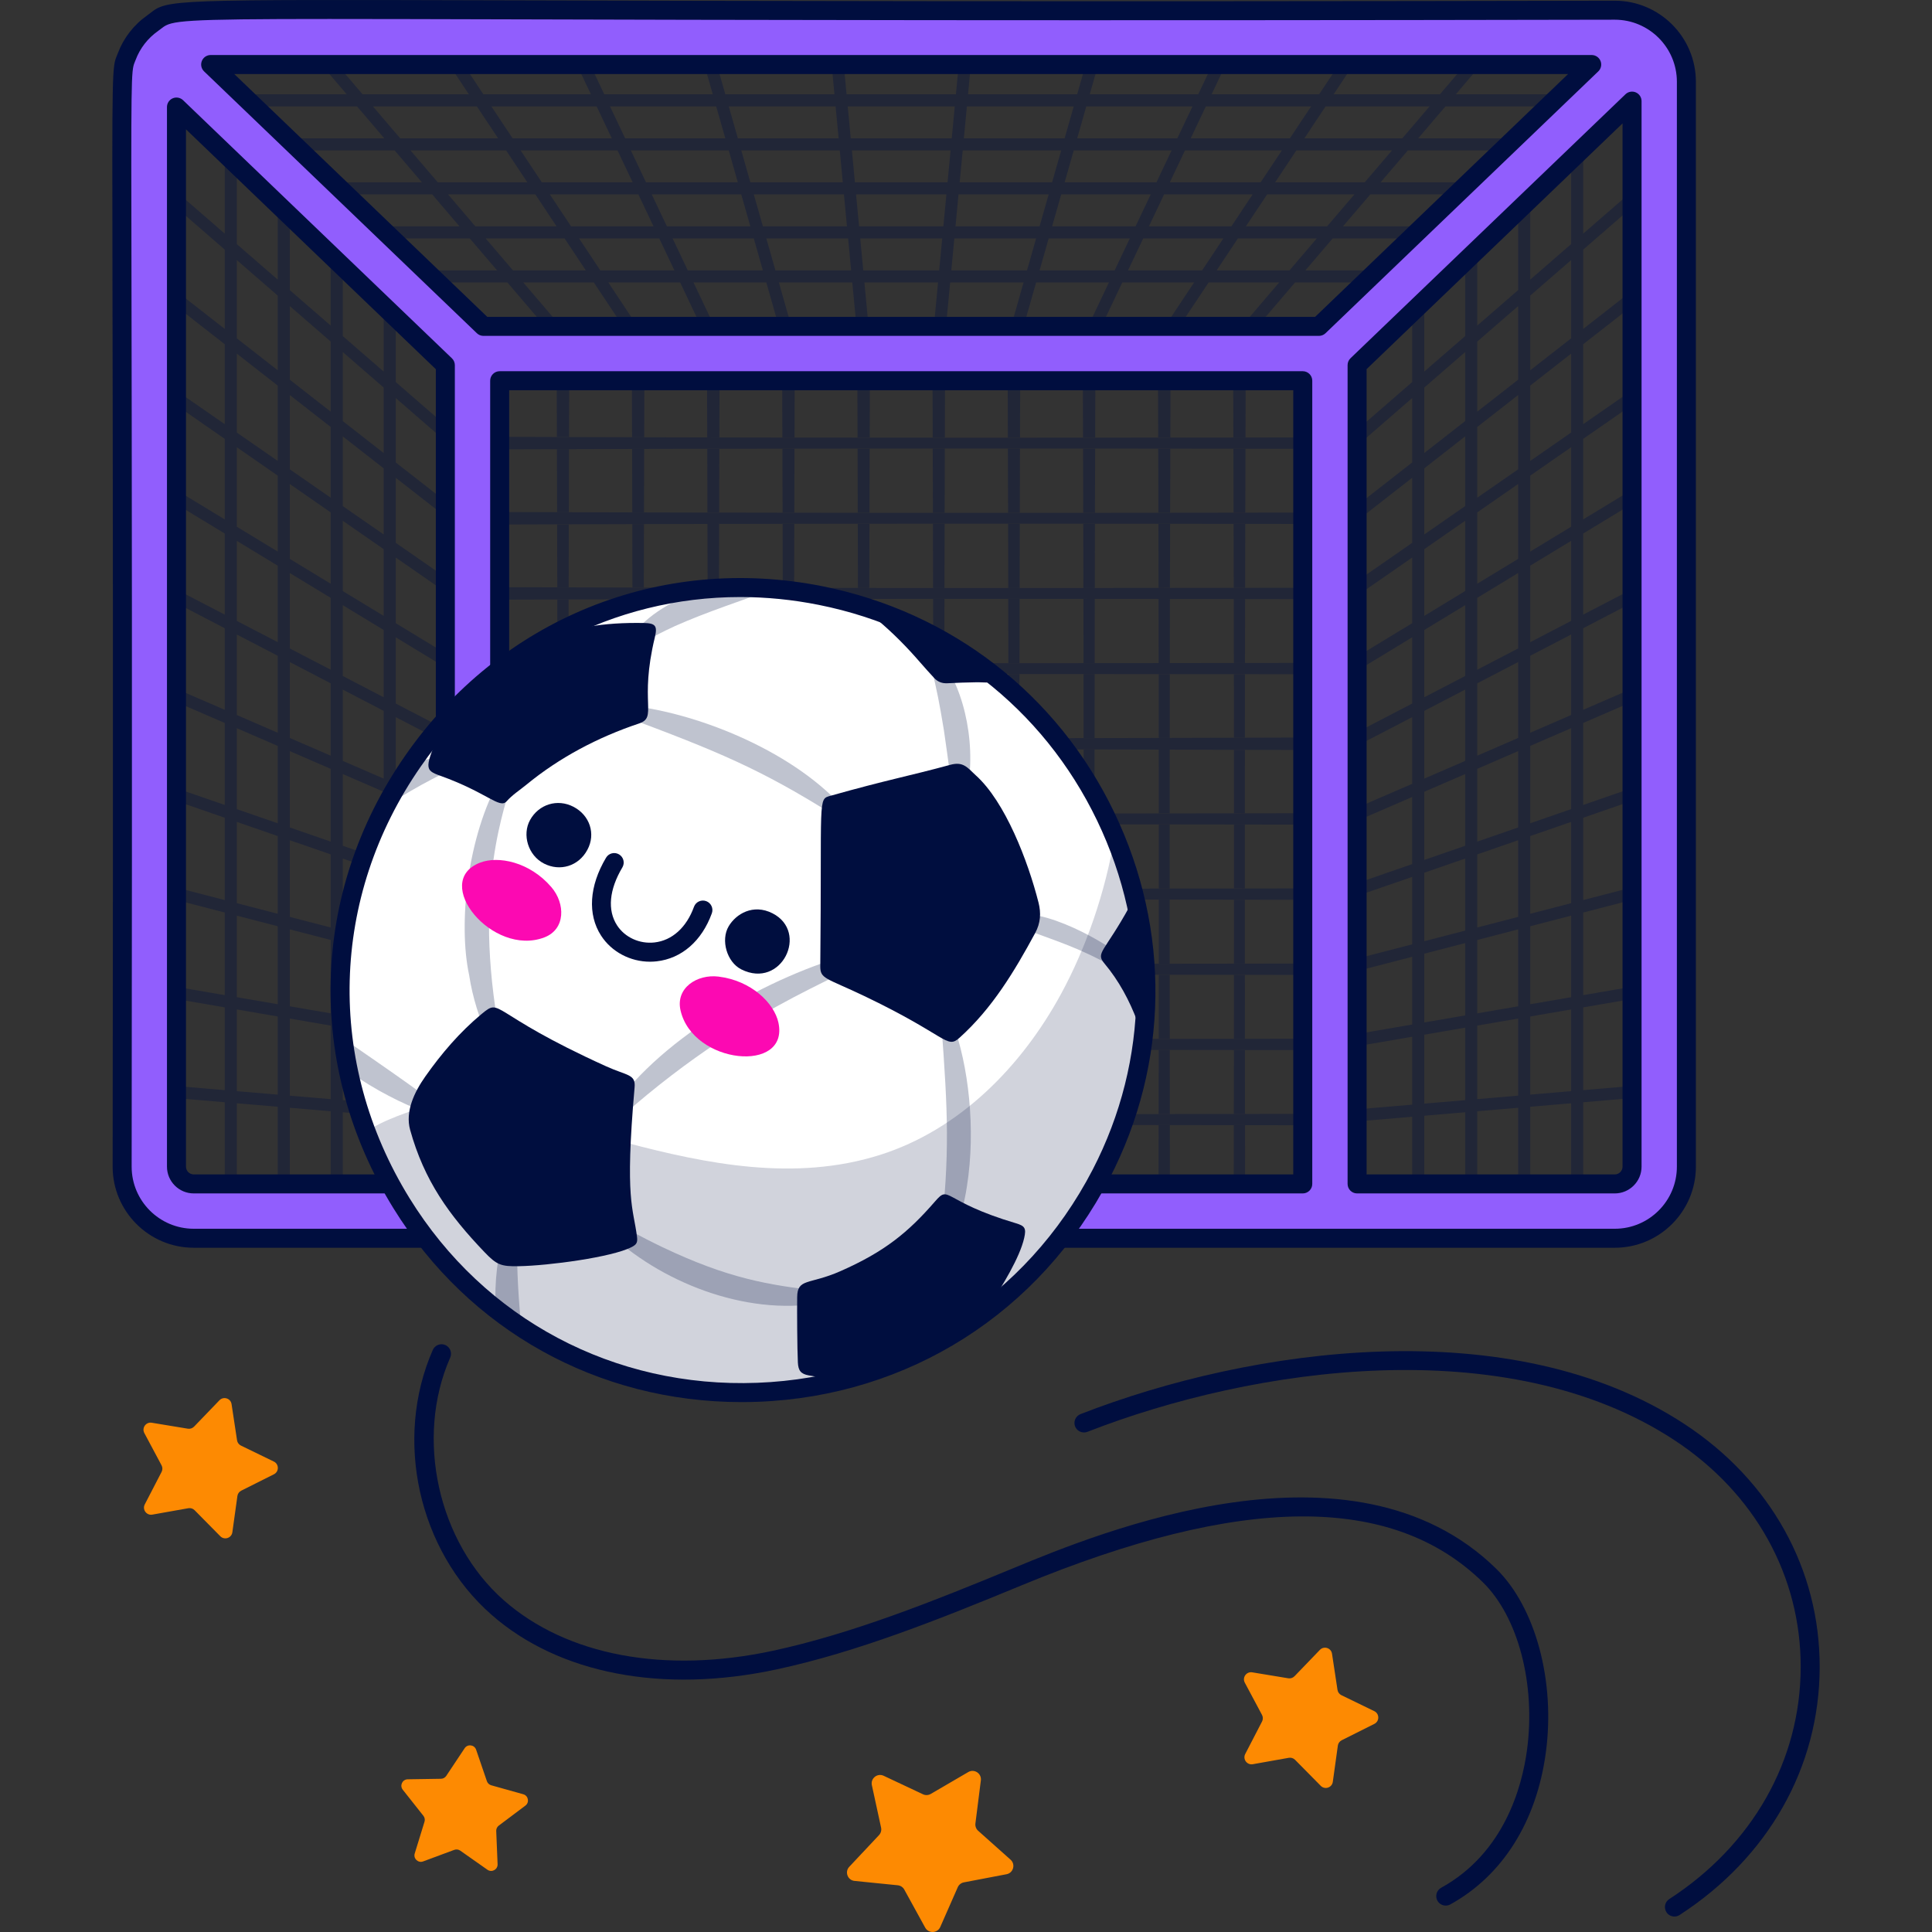 <?xml version="1.0" encoding="UTF-8"?>
<!-- Generator: Adobe Illustrator 25.2.1, SVG Export Plug-In . SVG Version: 6.00 Build 0)  -->
<svg xmlns="http://www.w3.org/2000/svg" xmlns:xlink="http://www.w3.org/1999/xlink" version="1.1" id="Capa_1" x="0px" y="0px" viewBox="0 0 512 512" style="enable-background:new 0 0 512 512;" xml:space="preserve" width="512" height="512">
<rect x="0" y="0" width="512" height="512" fill="#333333" stroke="none"/>
<g>
	<g>
		<g>
			<g style="opacity:0.35;">
				<g>
					<path style="fill:#000E3F;" d="M150.652,278.373c-0.99,0.003-1.965,0.006-2.925,0.009c-0.005,5.435-0.012,11.002-0.019,16.701       c0.973,0.003,1.961,0.006,2.963,0.009C150.663,289.387,150.657,283.813,150.652,278.373z"/>
					<path style="fill:#000E3F;" d="M150.636,258.454c-0.979,0.003-1.943,0.006-2.893,0.008c-0.003,5.422-0.008,10.991-0.013,16.701       c0.958,0.003,1.931,0.006,2.919,0.009C150.644,269.457,150.64,263.882,150.636,258.454z"/>
					<path style="fill:#000E3F;" d="M150.793,119.024c-1.083,0.003-2.151,0.006-3.199,0.009c0.015,5.16,0.03,10.713,0.045,16.701       c1.019,0.003,2.056,0.006,3.108,0.009C150.762,129.749,150.777,124.189,150.793,119.024z"/>
					<path style="fill:#000E3F;" d="M150.662,178.78c-0.996,0.003-1.977,0.006-2.943,0.009c0.007,5.377,0.013,10.986,0.018,16.829       c0.972,0.001,1.942,0.003,2.906,0.004C150.649,189.774,150.655,184.161,150.662,178.78z"/>
					<path style="fill:#000E3F;" d="M150.629,238.536c-0.973,0.003-1.933,0.006-2.878,0.008c-0.001,5.409-0.003,10.974-0.006,16.701       c0.949,0.003,1.913,0.006,2.89,0.009C150.632,249.521,150.63,243.95,150.629,238.536z"/>
					<path style="fill:#000E3F;" d="M150.641,198.585c-0.963,0.001-1.932,0.003-2.902,0.004c0.004,5.406,0.007,11.007,0.009,16.82       c0.946,0.003,1.908,0.006,2.883,0.009C150.634,209.601,150.637,203.995,150.641,198.585z"/>
					<path style="fill:#000E3F;" d="M150.63,218.617c-0.974,0.003-1.934,0.006-2.88,0.008c0.001,5.391,0.002,10.956,0.001,16.702       c0.945,0.003,1.904,0.006,2.877,0.009C150.628,229.584,150.629,224.014,150.63,218.617z"/>
					<path style="fill:#000E3F;" d="M147.678,315.001c0.991,0.003,1.999,0.006,3.021,0.009c-0.009-5.696-0.017-11.267-0.025-16.719       c-1.005,0.003-1.997,0.006-2.972,0.009C147.696,303.746,147.688,309.311,147.678,315.001z"/>
					<path style="fill:#000E3F;" d="M150.853,99.602h-3.319c0.015,4.883,0.032,10.271,0.05,16.214       c1.054,0.003,2.128,0.006,3.218,0.01C150.821,109.878,150.838,104.488,150.853,99.602z"/>
					<path style="fill:#000E3F;" d="M150.694,158.862c-1.017,0.003-2.019,0.006-3.006,0.009c0.01,5.3,0.019,10.861,0.027,16.701       c0.968,0.003,1.953,0.006,2.951,0.009C150.675,169.733,150.685,164.168,150.694,158.862z"/>
					<path style="fill:#000E3F;" d="M150.738,138.943c-1.047,0.003-2.077,0.006-3.091,0.009c0.012,5.245,0.025,10.803,0.036,16.701       c0.99,0.003,1.997,0.006,3.018,0.009C150.712,149.758,150.725,144.192,150.738,138.943z"/>
					<path style="fill:#000E3F;" d="M167.565,138.898c0.013,5.277,0.025,10.872,0.036,16.811c0.995,0.003,1.999,0.005,3.018,0.008       c0.012-5.944,0.025-11.546,0.038-16.827C169.614,138.893,168.584,138.895,167.565,138.898z"/>
					<path style="fill:#000E3F;" d="M170.772,99.602h-3.319c0.015,4.899,0.032,10.305,0.05,16.27       c1.059,0.003,2.132,0.006,3.218,0.008C170.739,109.911,170.756,104.503,170.772,99.602z"/>
					<path style="fill:#000E3F;" d="M167.597,315.051h3.021c-0.009-5.729-0.017-11.331-0.025-16.813       c-1.003,0.002-1.992,0.005-2.972,0.007C167.615,303.725,167.606,309.325,167.597,315.051z"/>
					<path style="fill:#000E3F;" d="M167.512,118.979c0.015,5.191,0.031,10.782,0.046,16.811c1.023,0.003,2.058,0.005,3.107,0.008       c0.016-6.036,0.032-11.631,0.047-16.827C169.631,118.974,168.565,118.976,167.512,118.979z"/>
					<path style="fill:#000E3F;" d="M167.661,258.408c-0.003,5.457-0.007,11.063-0.013,16.812c0.963,0.003,1.934,0.005,2.919,0.008       c-0.005-5.754-0.009-11.365-0.012-16.827C169.578,258.404,168.616,258.406,167.661,258.408z"/>
					<path style="fill:#000E3F;" d="M167.669,238.49c-0.001,5.443-0.003,11.046-0.006,16.812c0.953,0.003,1.915,0.005,2.89,0.007       c-0.003-5.771-0.005-11.379-0.006-16.826C169.576,238.485,168.619,238.488,167.669,238.49z"/>
					<path style="fill:#000E3F;" d="M170.549,218.564c-0.972,0.002-1.93,0.005-2.88,0.007c0.001,5.426,0.002,11.027,0.001,16.812       c0.949,0.002,1.906,0.005,2.877,0.007C170.546,229.601,170.547,223.994,170.549,218.564z"/>
					<path style="fill:#000E3F;" d="M167.658,198.566c0.004,5.431,0.007,11.058,0.009,16.899c0.951,0.003,1.91,0.005,2.883,0.007       c0.002-5.844,0.006-11.475,0.01-16.909C169.595,198.564,168.632,198.565,167.658,198.566z"/>
					<path style="fill:#000E3F;" d="M167.638,178.734c0.007,5.401,0.013,11.036,0.018,16.907c0.975,0.001,1.94,0.002,2.907,0.003       c0.005-5.875,0.011-11.513,0.018-16.917C169.588,178.73,168.609,178.732,167.638,178.734z"/>
					<path style="fill:#000E3F;" d="M167.607,158.816c0.01,5.334,0.019,10.931,0.027,16.812c0.973,0.002,1.955,0.005,2.951,0.007       c0.008-5.887,0.018-11.488,0.028-16.827C169.599,158.811,168.598,158.813,167.607,158.816z"/>
					<path style="fill:#000E3F;" d="M167.645,278.327c-0.005,5.47-0.012,11.074-0.019,16.812c0.977,0.003,1.963,0.005,2.963,0.007       c-0.008-5.742-0.014-11.352-0.019-16.826C169.583,278.322,168.61,278.325,167.645,278.327z"/>
					<path style="fill:#000E3F;" d="M187.483,138.854c0.013,5.303,0.025,10.928,0.036,16.901c0.994,0.002,2.005,0.004,3.018,0.006       c0.012-5.976,0.025-11.606,0.038-16.912C189.537,138.85,188.502,138.852,187.483,138.854z"/>
					<path style="fill:#000E3F;" d="M187.43,118.935c0.015,5.216,0.031,10.837,0.046,16.901c1.024,0.002,2.063,0.004,3.107,0.006       c0.016-6.069,0.032-11.693,0.047-16.913C189.554,118.931,188.485,118.933,187.43,118.935z"/>
					<path style="fill:#000E3F;" d="M187.526,158.772c0.01,5.361,0.019,10.988,0.027,16.901c0.972,0.002,1.96,0.004,2.951,0.006       c0.009-5.918,0.018-11.548,0.028-16.912C189.523,158.768,188.516,158.77,187.526,158.772z"/>
					<path style="fill:#000E3F;" d="M187.58,258.365c-0.003,5.485-0.008,11.121-0.013,16.901c0.962,0.002,1.939,0.004,2.919,0.006       c-0.005-5.785-0.01-11.424-0.012-16.913C189.502,258.361,188.533,258.363,187.58,258.365z"/>
					<path style="fill:#000E3F;" d="M187.577,198.551c0.004,5.449,0.007,11.097,0.009,16.96c0.95,0.002,1.915,0.004,2.883,0.005       c0.002-5.865,0.006-11.515,0.01-16.967C189.515,198.55,188.549,198.55,187.577,198.551z"/>
					<path style="fill:#000E3F;" d="M187.515,315.051h3.022c-0.009-5.743-0.017-11.36-0.025-16.855       c-0.998,0.002-1.992,0.004-2.971,0.006C187.533,303.695,187.525,309.31,187.515,315.051z"/>
					<path style="fill:#000E3F;" d="M187.556,178.69c0.007,5.419,0.013,11.074,0.018,16.967c0.974,0.001,1.941,0.001,2.906,0.002       c0.005-5.896,0.011-11.552,0.019-16.974C189.512,178.687,188.526,178.689,187.556,178.69z"/>
					<path style="fill:#000E3F;" d="M190.467,218.522c-0.967,0.002-1.931,0.004-2.88,0.006c0.001,5.454,0.002,11.084,0.001,16.901       c0.948,0.002,1.912,0.004,2.877,0.006C190.465,229.614,190.466,223.979,190.467,218.522z"/>
					<path style="fill:#000E3F;" d="M187.588,238.446c-0.001,5.471-0.003,11.104-0.006,16.901c0.952,0.002,1.92,0.004,2.89,0.006       c-0.003-5.801-0.005-11.437-0.006-16.912C189.5,238.442,188.536,238.444,187.588,238.446z"/>
					<path style="fill:#000E3F;" d="M190.69,99.602h-3.319c0.015,4.911,0.032,10.332,0.05,16.316       c1.061,0.002,2.136,0.004,3.218,0.006C190.657,109.937,190.675,104.515,190.69,99.602z"/>
					<path style="fill:#000E3F;" d="M187.564,278.283c-0.006,5.498-0.012,11.132-0.02,16.901c0.977,0.002,1.968,0.004,2.963,0.006       c-0.007-5.772-0.014-11.41-0.019-16.912C189.507,278.279,188.527,278.281,187.564,278.283z"/>
					<path style="fill:#000E3F;" d="M210.609,99.602h-3.319c0.015,4.921,0.033,10.353,0.05,16.35       c1.062,0.002,2.137,0.003,3.217,0.005C210.576,109.957,210.593,104.523,210.609,99.602z"/>
					<path style="fill:#000E3F;" d="M207.475,178.658c0.007,5.432,0.013,11.099,0.018,17.007c0.974,0,1.943,0,2.907,0       c0.005-5.91,0.011-11.579,0.019-17.011C209.43,178.655,208.447,178.657,207.475,178.658z"/>
					<path style="fill:#000E3F;" d="M210.386,218.491c-0.967,0.001-1.929,0.003-2.88,0.004c0.001,5.475,0.001,11.127,0.001,16.968       c0.95,0.001,1.912,0.002,2.877,0.004C210.383,229.623,210.384,223.968,210.386,218.491z"/>
					<path style="fill:#000E3F;" d="M207.434,315.051h3.021c-0.01-5.754-0.018-11.381-0.025-16.886       c-0.997,0.001-1.99,0.003-2.971,0.004C207.452,303.673,207.443,309.298,207.434,315.051z"/>
					<path style="fill:#000E3F;" d="M207.499,258.332c-0.004,5.506-0.008,11.163-0.014,16.967c0.964,0.001,1.94,0.003,2.919,0.004       c-0.005-5.807-0.009-11.467-0.012-16.975C209.421,258.329,208.455,258.331,207.499,258.332z"/>
					<path style="fill:#000E3F;" d="M207.402,138.821c0.013,5.323,0.025,10.97,0.036,16.968c0.997,0.001,2.005,0.003,3.018,0.004       c0.012-6,0.025-11.651,0.038-16.975C209.456,138.818,208.423,138.82,207.402,138.821z"/>
					<path style="fill:#000E3F;" d="M207.482,278.251c-0.005,5.519-0.012,11.176-0.019,16.967c0.978,0.001,1.969,0.003,2.963,0.004       c-0.007-5.794-0.014-11.454-0.019-16.975C209.426,278.248,208.449,278.249,207.482,278.251z"/>
					<path style="fill:#000E3F;" d="M207.506,238.413c-0.001,5.492-0.003,11.147-0.007,16.967c0.955,0.001,1.921,0.003,2.89,0.004       c-0.003-5.823-0.005-11.481-0.006-16.975C209.418,238.411,208.457,238.412,207.506,238.413z"/>
					<path style="fill:#000E3F;" d="M207.444,158.739c0.01,5.381,0.02,11.03,0.027,16.968c0.974,0.001,1.961,0.003,2.951,0.004       c0.008-5.941,0.018-11.592,0.028-16.976C209.441,158.737,208.437,158.738,207.444,158.739z"/>
					<path style="fill:#000E3F;" d="M207.496,198.543c0.004,5.462,0.007,11.124,0.009,17.001c0.952,0.001,1.916,0.003,2.883,0.004       c0.002-5.878,0.006-11.542,0.01-17.005C209.435,198.543,208.468,198.543,207.496,198.543z"/>
					<path style="fill:#000E3F;" d="M207.349,118.903c0.015,5.235,0.031,10.878,0.046,16.967c1.026,0.001,2.064,0.003,3.107,0.004       c0.015-6.093,0.032-11.738,0.047-16.976C209.474,118.9,208.406,118.901,207.349,118.903z"/>
					<path style="fill:#000E3F;" d="M227.267,118.881c0.016,5.248,0.031,10.906,0.046,17.012c1.028,0.001,2.063,0.002,3.106,0.003       c0.016-6.109,0.032-11.768,0.048-17.017C229.393,118.879,228.326,118.88,227.267,118.881z"/>
					<path style="fill:#000E3F;" d="M227.417,258.31c-0.003,5.52-0.008,11.192-0.013,17.012c0.967,0.001,1.939,0.002,2.919,0.003       c-0.005-5.822-0.01-11.495-0.013-17.017C229.339,258.309,228.375,258.309,227.417,258.31z"/>
					<path style="fill:#000E3F;" d="M227.414,198.545c0.004,5.469,0.007,11.137,0.01,17.022c0.954,0.001,1.915,0.002,2.882,0.002       c0.002-5.885,0.006-11.554,0.01-17.023C229.356,198.545,228.385,198.545,227.414,198.545z"/>
					<path style="fill:#000E3F;" d="M227.425,238.392c-0.001,5.506-0.003,11.176-0.006,17.012c0.957,0.001,1.92,0.001,2.89,0.002       c-0.003-5.838-0.005-11.509-0.006-17.017C229.337,238.39,228.378,238.391,227.425,238.392z"/>
					<path style="fill:#000E3F;" d="M227.32,138.799c0.013,5.336,0.025,10.998,0.037,17.012c0.999,0.001,2.005,0.002,3.017,0.003       c0.012-6.015,0.025-11.68,0.038-17.017C229.375,138.798,228.343,138.799,227.32,138.799z"/>
					<path style="fill:#000E3F;" d="M230.304,218.471c-0.966,0.001-1.926,0.001-2.88,0.002c0.001,5.488,0.002,11.156,0.001,17.012       c0.953,0.001,1.912,0.002,2.877,0.003C230.302,229.63,230.302,223.961,230.304,218.471z"/>
					<path style="fill:#000E3F;" d="M230.528,99.602h-3.319c0.015,4.927,0.033,10.367,0.051,16.373       c1.064,0.001,2.137,0.002,3.217,0.002C230.494,109.969,230.512,104.529,230.528,99.602z"/>
					<path style="fill:#000E3F;" d="M227.352,315.051h3.021c-0.009-5.761-0.017-11.395-0.025-16.906       c-0.997,0.001-1.987,0.002-2.971,0.003C227.37,303.658,227.362,309.291,227.352,315.051z"/>
					<path style="fill:#000E3F;" d="M227.401,278.229c-0.006,5.533-0.012,11.205-0.02,17.012c0.981,0.001,1.969,0.002,2.963,0.003       c-0.007-5.809-0.014-11.482-0.019-17.017C229.344,278.227,228.369,278.228,227.401,278.229z"/>
					<path style="fill:#000E3F;" d="M227.362,158.718c0.01,5.394,0.019,11.058,0.027,17.012c0.977,0.001,1.961,0.001,2.951,0.002       c0.009-5.956,0.018-11.621,0.028-17.017C229.36,158.716,228.357,158.717,227.362,158.718z"/>
					<path style="fill:#000E3F;" d="M227.394,178.636c0.007,5.438,0.013,11.112,0.018,17.028c0.972,0,1.945,0,2.906-0.001       c0.005-5.916,0.011-11.591,0.019-17.03C229.349,178.635,228.368,178.635,227.394,178.636z"/>
					<path style="fill:#000E3F;" d="M247.185,118.869c0.016,5.255,0.031,10.92,0.046,17.036c1.027,0.001,2.067,0.001,3.107,0.001       c0.016-6.117,0.032-11.783,0.048-17.038C249.314,118.868,248.244,118.869,247.185,118.869z"/>
					<path style="fill:#000E3F;" d="M247.271,315.051h3.021c-0.01-5.764-0.018-11.402-0.025-16.916       c-0.994,0-1.989,0.001-2.971,0.001C247.289,303.65,247.28,309.287,247.271,315.051z"/>
					<path style="fill:#000E3F;" d="M247.312,178.625c0.007,5.438,0.013,11.113,0.018,17.029c0.975-0.001,1.944-0.001,2.907-0.002       c0.005-5.916,0.011-11.59,0.019-17.028C249.271,178.624,248.285,178.624,247.312,178.625z"/>
					<path style="fill:#000E3F;" d="M247.239,138.788c0.013,5.343,0.025,11.013,0.037,17.036c0.998,0,2.007,0.001,3.017,0.001       c0.012-6.023,0.025-11.695,0.038-17.038C249.296,138.787,248.261,138.787,247.239,138.788z"/>
					<path style="fill:#000E3F;" d="M247.319,278.217c-0.005,5.541-0.012,11.22-0.019,17.036c0.98,0.001,1.971,0.001,2.963,0.001       c-0.008-5.816-0.014-11.497-0.019-17.038C249.266,278.217,248.286,278.217,247.319,278.217z"/>
					<path style="fill:#000E3F;" d="M247.336,258.299c-0.004,5.528-0.008,11.208-0.013,17.036c0.966,0,1.942,0.001,2.919,0.001       c-0.005-5.829-0.009-11.509-0.012-17.038C249.261,258.298,248.291,258.298,247.336,258.299z"/>
					<path style="fill:#000E3F;" d="M250.446,99.602h-3.319c0.015,4.93,0.032,10.374,0.05,16.385c1.064,0,2.14,0.001,3.217,0.001       C250.413,109.976,250.43,104.532,250.446,99.602z"/>
					<path style="fill:#000E3F;" d="M250.223,218.461c-0.964,0-1.928,0.001-2.88,0.001c0.001,5.496,0.002,11.171,0.001,17.036       c0.951,0,1.915,0.001,2.877,0.001C250.221,229.633,250.221,223.957,250.223,218.461z"/>
					<path style="fill:#000E3F;" d="M247.332,198.556c0.004,5.469,0.007,11.138,0.009,17.023c0.953,0.001,1.918,0.001,2.882,0.001       c0.002-5.885,0.005-11.553,0.01-17.022C249.273,198.557,248.306,198.557,247.332,198.556z"/>
					<path style="fill:#000E3F;" d="M247.281,158.706c0.01,5.401,0.019,11.074,0.027,17.036c0.976,0.001,1.963,0.001,2.951,0.001       c0.008-5.964,0.018-11.636,0.028-17.038C249.281,158.706,248.275,158.706,247.281,158.706z"/>
					<path style="fill:#000E3F;" d="M247.343,238.38c-0.001,5.513-0.003,11.192-0.006,17.036c0.956,0.001,1.923,0.001,2.89,0.001       c-0.003-5.845-0.005-11.524-0.006-17.038C249.259,238.38,248.295,238.38,247.343,238.38z"/>
					<path style="fill:#000E3F;" d="M267.189,315.051h3.021c-0.009-5.764-0.018-11.402-0.025-16.917c-0.996,0-1.986,0-2.971,0       C267.207,303.649,267.199,309.286,267.189,315.051z"/>
					<path style="fill:#000E3F;" d="M270.365,99.602h-3.319c0.015,4.931,0.032,10.376,0.05,16.388c1.067,0,2.139,0,3.217,0       C270.331,109.977,270.349,104.532,270.365,99.602z"/>
					<path style="fill:#000E3F;" d="M267.254,258.297c-0.004,5.53-0.008,11.211-0.013,17.041c0.969,0,1.94,0,2.919,0       c-0.006-5.83-0.01-11.511-0.013-17.04C269.177,258.297,268.213,258.297,267.254,258.297z"/>
					<path style="fill:#000E3F;" d="M267.262,238.378c-0.001,5.515-0.003,11.195-0.006,17.041c0.958,0,1.921,0,2.89,0       c-0.003-5.846-0.005-11.526-0.006-17.04C269.176,238.378,268.216,238.378,267.262,238.378z"/>
					<path style="fill:#000E3F;" d="M267.251,198.577c0.004,5.464,0.007,11.126,0.009,17.005c0.956,0,1.916,0,2.882,0       c0.002-5.877,0.006-11.539,0.01-17C269.194,198.58,268.224,198.578,267.251,198.577z"/>
					<path style="fill:#000E3F;" d="M270.141,218.46c-0.965,0-1.925,0-2.88,0c0.001,5.497,0.002,11.174,0.001,17.041       c0.955,0,1.913,0,2.877,0C270.139,229.634,270.139,223.957,270.141,218.46z"/>
					<path style="fill:#000E3F;" d="M267.157,138.785c0.013,5.345,0.025,11.016,0.037,17.041c1.001,0,2.006,0,3.017,0       c0.012-6.024,0.025-11.697,0.038-17.041C269.213,138.786,268.182,138.785,267.157,138.785z"/>
					<path style="fill:#000E3F;" d="M267.104,118.867c0.016,5.256,0.031,10.924,0.046,17.041c1.03,0,2.065,0,3.106-0.001       c0.016-6.118,0.032-11.784,0.047-17.04C269.231,118.867,268.165,118.867,267.104,118.867z"/>
					<path style="fill:#000E3F;" d="M267.238,278.215c-0.006,5.543-0.012,11.223-0.02,17.041c0.983,0,1.97,0,2.963,0       c-0.008-5.817-0.014-11.498-0.019-17.04C269.182,278.215,268.208,278.215,267.238,278.215z"/>
					<path style="fill:#000E3F;" d="M267.199,158.704c0.01,5.403,0.019,11.076,0.027,17.041c0.979,0,1.962,0,2.951,0       c0.009-5.965,0.018-11.638,0.028-17.04C269.198,158.704,268.196,158.704,267.199,158.704z"/>
					<path style="fill:#000E3F;" d="M267.23,178.623c0.007,5.433,0.013,11.102,0.018,17.011c0.975-0.001,1.945-0.003,2.906-0.004       c0.005-5.908,0.011-11.576,0.019-17.007C269.187,178.623,268.207,178.623,267.23,178.623z"/>
					<path style="fill:#000E3F;" d="M290.06,218.468c-0.966-0.001-1.924-0.001-2.88-0.002c0.001,5.493,0.001,11.166,0.001,17.028       c0.955,0,1.913-0.001,2.877-0.001C290.058,229.632,290.058,223.96,290.06,218.468z"/>
					<path style="fill:#000E3F;" d="M287.023,118.874c0.016,5.252,0.031,10.916,0.046,17.028c1.031-0.001,2.065-0.001,3.107-0.002       c0.016-6.112,0.032-11.774,0.048-17.025C289.15,118.875,288.085,118.874,287.023,118.874z"/>
					<path style="fill:#000E3F;" d="M287.156,278.222c-0.005,5.538-0.012,11.215-0.02,17.028c0.984-0.001,1.97-0.001,2.963-0.002       c-0.007-5.812-0.013-11.488-0.019-17.025C289.101,278.223,288.128,278.222,287.156,278.222z"/>
					<path style="fill:#000E3F;" d="M287.173,258.303c-0.004,5.525-0.008,11.203-0.013,17.028c0.969-0.001,1.941-0.001,2.919-0.001       c-0.005-5.825-0.009-11.501-0.012-17.025C289.096,258.304,288.133,258.304,287.173,258.303z"/>
					<path style="fill:#000E3F;" d="M287.076,138.792c0.013,5.341,0.025,11.008,0.037,17.028c1.002,0,2.006-0.001,3.018-0.001       c0.012-6.018,0.025-11.686,0.038-17.025C289.131,138.793,288.103,138.793,287.076,138.792z"/>
					<path style="fill:#000E3F;" d="M287.108,315.051h3.021c-0.01-5.762-0.018-11.397-0.025-16.909       c-0.996,0-1.984-0.001-2.971-0.002C287.126,303.653,287.117,309.288,287.108,315.051z"/>
					<path style="fill:#000E3F;" d="M287.149,178.629c0.007,5.421,0.013,11.078,0.018,16.974c0.975-0.002,1.949-0.004,2.906-0.005       c0.005-5.894,0.011-11.548,0.019-16.967C289.105,178.63,288.126,178.63,287.149,178.629z"/>
					<path style="fill:#000E3F;" d="M287.18,238.385c-0.001,5.511-0.003,11.187-0.006,17.029c0.96-0.001,1.922-0.001,2.89-0.002       c-0.003-5.84-0.005-11.515-0.006-17.025C289.093,238.386,288.136,238.385,287.18,238.385z"/>
					<path style="fill:#000E3F;" d="M287.118,158.711c0.01,5.399,0.019,11.069,0.027,17.029c0.979-0.001,1.962-0.001,2.951-0.002       c0.009-5.959,0.018-11.626,0.028-17.025C289.116,158.712,288.116,158.711,287.118,158.711z"/>
					<path style="fill:#000E3F;" d="M290.283,99.602h-3.319c0.015,4.929,0.033,10.373,0.05,16.382       c1.067-0.001,2.138-0.001,3.217-0.002C290.25,109.973,290.267,104.53,290.283,99.602z"/>
					<path style="fill:#000E3F;" d="M287.169,198.609c0.004,5.452,0.007,11.102,0.009,16.967c0.957,0,1.916-0.001,2.882-0.002       c0.002-5.862,0.005-11.51,0.01-16.959C289.115,198.613,288.143,198.611,287.169,198.609z"/>
					<path style="fill:#000E3F;" d="M307.068,178.644c0.007,5.404,0.013,11.042,0.018,16.917c0.981-0.002,1.948-0.004,2.907-0.007       c0.005-5.872,0.011-11.506,0.019-16.907C309.023,178.646,308.046,178.645,307.068,178.644z"/>
					<path style="fill:#000E3F;" d="M307.026,315.051h3.021c-0.009-5.756-0.018-11.386-0.025-16.893       c-0.997-0.001-1.983-0.002-2.971-0.003C307.044,303.663,307.036,309.293,307.026,315.051z"/>
					<path style="fill:#000E3F;" d="M307.088,198.653c0.004,5.434,0.007,11.064,0.009,16.909c0.959-0.001,1.915-0.002,2.882-0.003       c0.002-5.84,0.006-11.468,0.01-16.899C309.032,198.658,308.067,198.655,307.088,198.653z"/>
					<path style="fill:#000E3F;" d="M307.036,158.725c0.01,5.39,0.019,11.05,0.027,16.999c0.982-0.001,1.961-0.002,2.951-0.003       c0.008-5.948,0.018-11.605,0.028-16.994C309.034,158.727,308.036,158.726,307.036,158.725z"/>
					<path style="fill:#000E3F;" d="M306.995,138.807c0.013,5.333,0.025,10.99,0.036,16.999c1.004-0.001,2.005-0.002,3.017-0.003       c0.012-6.007,0.025-11.664,0.038-16.994C309.049,138.809,308.023,138.808,306.995,138.807z"/>
					<path style="fill:#000E3F;" d="M307.099,238.399c-0.001,5.502-0.003,11.168-0.006,16.999c0.961-0.001,1.92-0.002,2.89-0.003       c-0.003-5.83-0.005-11.494-0.006-16.994C309.011,238.401,308.056,238.4,307.099,238.399z"/>
					<path style="fill:#000E3F;" d="M306.941,118.888c0.016,5.244,0.031,10.898,0.046,16.999c1.033-0.001,2.064-0.002,3.107-0.003       c0.016-6.1,0.032-11.751,0.048-16.993C309.068,118.89,308.005,118.889,306.941,118.888z"/>
					<path style="fill:#000E3F;" d="M310.201,99.602h-3.319c0.015,4.925,0.033,10.364,0.05,16.368       c1.069-0.001,2.138-0.002,3.217-0.003C310.168,109.963,310.186,104.526,310.201,99.602z"/>
					<path style="fill:#000E3F;" d="M307.091,258.318c-0.004,5.516-0.008,11.184-0.013,16.999c0.971-0.001,1.94-0.002,2.919-0.003       c-0.005-5.813-0.01-11.479-0.013-16.994C309.013,258.32,308.053,258.319,307.091,258.318z"/>
					<path style="fill:#000E3F;" d="M309.978,218.484c-0.967-0.001-1.922-0.002-2.88-0.003c0.001,5.485,0.002,11.148,0.001,16.999       c0.957-0.001,1.912-0.002,2.877-0.003C309.976,229.628,309.977,223.966,309.978,218.484z"/>
					<path style="fill:#000E3F;" d="M307.075,278.237c-0.006,5.529-0.012,11.196-0.02,16.999c0.986-0.001,1.969-0.002,2.963-0.003       c-0.008-5.801-0.014-11.467-0.019-16.994C309.018,278.238,308.047,278.237,307.075,278.237z"/>
					<path style="fill:#000E3F;" d="M326.984,175.703c0.979-0.001,1.964-0.003,2.951-0.004c0.009-5.931,0.018-11.572,0.028-16.947       c-1.005-0.001-2.009-0.003-3.007-0.004C326.967,164.125,326.976,169.77,326.984,175.703z"/>
					<path style="fill:#000E3F;" d="M326.951,155.784c1.001-0.001,2.008-0.003,3.018-0.004c0.012-5.989,0.025-11.631,0.038-16.947       c-1.034-0.001-2.067-0.003-3.092-0.004C326.928,144.149,326.94,149.791,326.951,155.784z"/>
					<path style="fill:#000E3F;" d="M327.005,195.508c0.983-0.003,1.952-0.006,2.907-0.008c0.005-5.843,0.011-11.452,0.019-16.829       c-0.984-0.001-1.967-0.003-2.943-0.004C326.995,184.047,327.001,189.66,327.005,195.508z"/>
					<path style="fill:#000E3F;" d="M327.017,215.54c0.956-0.001,1.919-0.002,2.883-0.004c0.002-5.812,0.006-11.414,0.01-16.82       c-0.953-0.003-1.92-0.006-2.901-0.009C327.012,204.118,327.015,209.723,327.017,215.54z"/>
					<path style="fill:#000E3F;" d="M326.946,315.051h3.021c-0.009-5.748-0.017-11.37-0.025-16.87       c-0.993-0.001-1.986-0.003-2.971-0.004C326.964,303.679,326.956,309.301,326.946,315.051z"/>
					<path style="fill:#000E3F;" d="M326.976,295.214c0.983-0.001,1.972-0.003,2.963-0.004c-0.007-5.785-0.014-11.435-0.019-16.947       c-0.978-0.001-1.954-0.003-2.924-0.004C326.99,283.774,326.983,289.426,326.976,295.214z"/>
					<path style="fill:#000E3F;" d="M326.907,135.866c1.03-0.001,2.068-0.003,3.107-0.004c0.015-6.082,0.032-11.718,0.047-16.947       c-1.07-0.002-2.139-0.003-3.2-0.005C326.877,124.142,326.892,129.781,326.907,135.866z"/>
					<path style="fill:#000E3F;" d="M327.013,255.377c0.959-0.001,1.923-0.003,2.89-0.004c-0.003-5.814-0.005-11.462-0.006-16.948       c-0.962-0.001-1.923-0.003-2.878-0.004C327.018,243.91,327.016,249.561,327.013,255.377z"/>
					<path style="fill:#000E3F;" d="M327.019,235.458c0.955-0.001,1.915-0.003,2.877-0.004c0-5.833,0-11.479,0.002-16.947       c-0.963-0.001-1.925-0.003-2.88-0.004C327.019,223.974,327.02,229.622,327.019,235.458z"/>
					<path style="fill:#000E3F;" d="M326.998,275.295c0.968-0.001,1.943-0.003,2.919-0.004c-0.005-5.797-0.009-11.447-0.012-16.947       c-0.967-0.001-1.934-0.003-2.894-0.004C327.008,263.842,327.003,269.496,326.998,275.295z"/>
					<path style="fill:#000E3F;" d="M330.122,99.602h-3.319c0.015,4.919,0.032,10.351,0.05,16.346       c1.068-0.001,2.141-0.003,3.217-0.004C330.089,109.949,330.106,104.52,330.122,99.602z"/>
					<path style="fill:#000E3F;" d="M167.512,118.979c1.053-0.003,2.119-0.005,3.199-0.008c5.25-0.013,10.814-0.025,16.719-0.036       c1.054-0.002,2.124-0.004,3.2-0.006c5.305-0.01,10.872-0.018,16.719-0.026c1.057-0.001,2.125-0.003,3.2-0.004       c5.343-0.007,10.915-0.013,16.718-0.018c1.059-0.001,2.126-0.002,3.2-0.002c5.375-0.004,10.942-0.007,16.718-0.009       c1.058,0,2.129-0.001,3.2-0.001c5.397-0.001,10.966-0.002,16.718-0.001c1.061,0,2.127,0,3.2,0       c5.414,0.001,10.986,0.003,16.718,0.006c1.062,0,2.127,0.001,3.2,0.002c5.427,0.003,11.002,0.008,16.718,0.013       c1.064,0.001,2.126,0.002,3.2,0.003c5.441,0.005,11.015,0.012,16.72,0.019c1.061,0.001,2.129,0.003,3.2,0.005       c5.371,0.007,10.859,0.015,16.466,0.025v-3.021c-5.604,0.009-11.089,0.017-16.457,0.025c-1.076,0.001-2.15,0.003-3.217,0.004       c-5.699,0.007-11.267,0.014-16.703,0.019c-1.079,0.001-2.148,0.002-3.217,0.003c-5.71,0.005-11.28,0.009-16.701,0.013       c-1.079,0.001-2.15,0.001-3.217,0.002c-5.727,0.003-11.293,0.005-16.702,0.006c-1.079,0-2.15,0-3.217,0       c-5.746,0.001-11.31,0-16.701-0.002c-1.077-0.001-2.154-0.001-3.217-0.001c-5.77-0.002-11.332-0.006-16.701-0.01       c-1.08-0.001-2.153-0.001-3.217-0.002c-5.797-0.005-11.364-0.012-16.701-0.019c-1.08-0.002-2.156-0.003-3.217-0.005       c-5.84-0.008-11.4-0.018-16.701-0.028c-1.082-0.002-2.158-0.004-3.218-0.006c-5.897-0.012-11.457-0.024-16.701-0.038       c-1.086-0.002-2.159-0.005-3.218-0.008c-5.988-0.015-11.541-0.031-16.7-0.046c-1.09-0.003-2.164-0.006-3.218-0.01       c-6.047-0.019-11.517-0.036-16.467-0.052v3.32c4.953-0.015,10.427-0.032,16.477-0.05c1.048-0.003,2.116-0.006,3.199-0.009       C155.958,119.009,161.518,118.994,167.512,118.979z"/>
					<path style="fill:#000E3F;" d="M167.565,138.898c1.018-0.003,2.048-0.005,3.092-0.008c5.282-0.013,10.882-0.025,16.827-0.036       c1.019-0.002,2.053-0.004,3.092-0.006c5.338-0.01,10.941-0.019,16.827-0.027c1.021-0.001,2.053-0.003,3.092-0.004       c5.375-0.007,10.984-0.013,16.826-0.018c1.023,0,2.054-0.002,3.092-0.002c5.408-0.004,11.012-0.007,16.826-0.009       c1.023,0,2.058-0.001,3.093-0.001c5.43-0.001,11.036-0.002,16.826-0.001c1.025,0,2.056,0,3.092,0       c5.448,0.001,11.055,0.003,16.826,0.006c1.027,0.001,2.055,0.001,3.092,0.002c5.461,0.003,11.072,0.008,16.826,0.013       c1.028,0.001,2.055,0.002,3.092,0.003c5.475,0.005,11.085,0.012,16.828,0.019c1.025,0.001,2.058,0.003,3.092,0.004       c5.388,0.007,10.894,0.015,16.521,0.025v-3.02c-5.624,0.009-11.127,0.017-16.513,0.024c-1.039,0.001-2.076,0.003-3.107,0.004       c-5.738,0.007-11.343,0.014-16.814,0.019c-1.042,0.001-2.074,0.002-3.107,0.003c-5.749,0.005-11.355,0.01-16.812,0.013       c-1.041,0-2.076,0.001-3.107,0.002c-5.766,0.003-11.368,0.005-16.812,0.006c-1.041,0-2.076,0-3.106,0.001       c-5.785,0-11.386,0-16.812-0.002c-1.04,0-2.079-0.001-3.107-0.001c-5.809-0.002-11.408-0.005-16.812-0.01       c-1.043-0.001-2.078-0.002-3.106-0.003c-5.837-0.005-11.44-0.011-16.812-0.018c-1.043-0.001-2.081-0.003-3.107-0.004       c-5.881-0.008-11.477-0.018-16.811-0.028c-1.044-0.002-2.083-0.004-3.107-0.006c-5.938-0.012-11.535-0.025-16.812-0.038       c-1.049-0.002-2.084-0.005-3.107-0.008c-6.03-0.015-11.62-0.031-16.811-0.047c-1.052-0.003-2.089-0.006-3.108-0.009       c-6.068-0.019-11.556-0.036-16.521-0.052v3.321c4.967-0.015,10.459-0.033,16.53-0.051c1.014-0.003,2.045-0.006,3.091-0.009       C155.933,138.928,161.53,138.913,167.565,138.898z"/>
					<path style="fill:#000E3F;" d="M167.607,158.816c0.991-0.003,1.991-0.005,3.006-0.008c5.307-0.013,10.935-0.025,16.912-0.036       c0.99-0.002,1.997-0.004,3.006-0.005c5.364-0.01,10.995-0.019,16.912-0.027c0.994-0.001,1.997-0.002,3.007-0.004       c5.402-0.007,11.039-0.013,16.912-0.018c0.995-0.001,1.997-0.002,3.007-0.002c5.435-0.004,11.066-0.007,16.912-0.009       c0.994,0,2-0.001,3.007-0.001c5.457-0.001,11.091-0.002,16.912-0.001c0.997,0,1.999,0,3.007,0       c5.475,0.001,11.111,0.003,16.912,0.006c0.998,0.001,1.998,0.001,3.007,0.002c5.488,0.003,11.128,0.007,16.912,0.013       c1,0.001,1.998,0.002,3.007,0.003c5.502,0.006,11.141,0.012,16.914,0.02c0.997,0.001,2.001,0.003,3.007,0.004       c5.402,0.007,10.923,0.015,16.565,0.025v-3.021c-5.64,0.009-11.158,0.017-16.559,0.025c-1.01,0.001-2.016,0.003-3.018,0.004       c-5.769,0.007-11.404,0.014-16.903,0.019c-1.012,0.001-2.014,0.002-3.017,0.003c-5.78,0.005-11.416,0.01-16.901,0.013       c-1.012,0.001-2.016,0.001-3.018,0.001c-5.797,0.003-11.43,0.005-16.901,0.006c-1.012,0-2.017,0-3.017,0       c-5.817,0.001-11.448,0-16.901-0.002c-1.01,0-2.02-0.001-3.017-0.001c-5.841-0.002-11.47-0.006-16.901-0.01       c-1.013-0.001-2.018-0.002-3.017-0.003c-5.869-0.005-11.502-0.012-16.901-0.019c-1.013-0.001-2.021-0.003-3.018-0.004       c-5.914-0.008-11.54-0.018-16.901-0.028c-1.014-0.002-2.024-0.004-3.018-0.006c-5.972-0.012-11.598-0.025-16.901-0.038       c-1.018-0.003-2.023-0.005-3.018-0.008c-6.064-0.015-11.684-0.031-16.901-0.047c-1.021-0.003-2.028-0.006-3.018-0.009       c-6.085-0.018-11.589-0.036-16.565-0.052v3.32c4.979-0.015,10.484-0.033,16.571-0.051c0.986-0.003,1.989-0.006,3.006-0.009       C155.914,158.846,161.539,158.831,167.607,158.816z"/>
					<path style="fill:#000E3F;" d="M167.638,178.734c0.971-0.002,1.95-0.005,2.943-0.007c5.326-0.013,10.975-0.025,16.976-0.037       c0.969-0.002,1.955-0.004,2.943-0.006c5.383-0.01,11.035-0.019,16.975-0.027c0.972-0.001,1.955-0.003,2.943-0.004       c5.421-0.007,11.079-0.013,16.975-0.018c0.974-0.001,1.956-0.002,2.943-0.003c5.455-0.004,11.107-0.007,16.975-0.009       c0.973-0.001,1.959-0.001,2.943-0.001c5.477-0.002,11.131-0.002,16.975-0.001c0.976,0,1.957,0,2.943,0       c5.494,0.001,11.152,0.003,16.975,0.006c0.977,0,1.956,0.001,2.943,0.002c5.508,0.003,11.169,0.008,16.975,0.013       c0.979,0.001,1.956,0.002,2.943,0.003c5.522,0.005,11.182,0.012,16.977,0.019c0.977,0.001,1.959,0.003,2.943,0.004       c5.412,0.008,10.944,0.016,16.596,0.025v-3.021c-5.651,0.009-11.182,0.017-16.592,0.025c-0.987,0.001-1.972,0.003-2.951,0.004       c-5.792,0.008-11.449,0.014-16.969,0.019c-0.991,0.001-1.969,0.002-2.951,0.003c-5.804,0.005-11.461,0.009-16.967,0.013       c-0.989,0.001-1.971,0.001-2.951,0.002c-5.821,0.003-11.475,0.005-16.967,0.006c-0.989,0-1.972,0-2.951,0       c-5.84,0-11.493,0-16.967-0.002c-0.988,0-1.975-0.001-2.951-0.001c-5.865-0.002-11.516-0.006-16.967-0.01       c-0.99-0.001-1.974-0.001-2.951-0.002c-5.893-0.005-11.548-0.012-16.967-0.019c-0.99-0.001-1.977-0.003-2.951-0.004       c-5.938-0.008-11.586-0.018-16.968-0.028c-0.991-0.002-1.979-0.004-2.951-0.006c-5.997-0.012-11.645-0.025-16.967-0.038       c-0.996-0.002-1.978-0.005-2.951-0.007c-6.09-0.016-11.732-0.032-16.967-0.047c-0.998-0.003-1.982-0.006-2.951-0.009       c-6.098-0.018-11.613-0.036-16.598-0.052v3.32c4.987-0.015,10.503-0.033,16.602-0.051c0.966-0.003,1.947-0.006,2.943-0.009       C155.9,178.765,161.546,178.749,167.638,178.734z"/>
					<path style="fill:#000E3F;" d="M167.658,198.566c0.973-0.001,1.936-0.002,2.901-0.003c5.822-0.005,11.495-0.01,17.017-0.013       c0.973-0.001,1.938-0.001,2.901-0.002c5.838-0.003,11.51-0.005,17.017-0.006c0.972,0,1.939,0,2.901,0       c5.858,0,11.527,0,17.017,0.002c0.971,0,1.942,0,2.901,0.001c5.883,0.002,11.55,0.006,17.017,0.01       c0.974,0,1.941,0.001,2.902,0.002c5.911,0.005,11.582,0.012,17.017,0.019c0.973,0.001,1.943,0.003,2.901,0.004       c5.957,0.008,11.621,0.018,17.017,0.028c0.974,0.002,1.945,0.004,2.902,0.006c6.015,0.012,11.68,0.025,17.017,0.038       c0.979,0.002,1.944,0.005,2.901,0.007c6.109,0.016,11.769,0.032,17.019,0.047c0.981,0.003,1.949,0.006,2.901,0.009       c6.106,0.018,11.626,0.036,16.618,0.052v-3.321c-4.991,0.015-10.511,0.033-16.615,0.051c-0.954,0.003-1.924,0.006-2.907,0.008       c-5.248,0.015-10.906,0.031-17.013,0.046c-0.959,0.003-1.926,0.005-2.907,0.007c-5.337,0.013-10.998,0.025-17.012,0.037       c-0.958,0.002-1.931,0.004-2.906,0.005c-5.394,0.01-11.058,0.019-17.012,0.027c-0.961,0.001-1.931,0.003-2.906,0.004       c-5.433,0.007-11.103,0.013-17.012,0.018c-0.963,0.001-1.932,0.002-2.907,0.002c-5.466,0.004-11.131,0.008-17.012,0.01       c-0.961,0-1.934,0-2.906,0.001c-5.489,0.002-11.156,0.002-17.012,0.001c-0.964,0-1.933,0-2.907,0       c-5.506-0.001-11.176-0.003-17.012-0.006c-0.965,0-1.932-0.001-2.906-0.002c-5.52-0.003-11.193-0.007-17.012-0.013       c-0.967-0.001-1.932-0.002-2.907-0.003c-5.533-0.005-11.205-0.012-17.012-0.02c-0.964-0.001-1.935-0.003-2.906-0.004       c-5.42-0.007-10.959-0.016-16.62-0.025v3.021c5.662-0.009,11.202-0.018,16.622-0.025c0.97-0.001,1.939-0.003,2.902-0.004       C156.45,198.578,162.123,198.571,167.658,198.566z"/>
					<path style="fill:#000E3F;" d="M167.669,218.571c0.95-0.003,1.908-0.005,2.88-0.007c5.344-0.013,11.014-0.025,17.038-0.037       c0.949-0.002,1.914-0.004,2.88-0.006c5.402-0.01,11.075-0.019,17.038-0.027c0.952-0.001,1.914-0.003,2.88-0.004       c5.441-0.007,11.119-0.013,17.038-0.018c0.954-0.001,1.914-0.002,2.88-0.002c5.474-0.004,11.147-0.008,17.038-0.009       c0.952,0,1.917-0.001,2.88-0.001c5.496-0.001,11.172-0.002,17.038-0.001c0.955,0,1.915,0,2.88,0       c5.514,0.001,11.193,0.003,17.038,0.006c0.956,0,1.915,0.001,2.88,0.002c5.528,0.003,11.209,0.008,17.038,0.013       c0.958,0.001,1.914,0.002,2.88,0.003c5.542,0.006,11.222,0.012,17.04,0.02c0.955,0.001,1.917,0.003,2.88,0.004       c5.422,0.007,10.965,0.016,16.629,0.025v-3.021c-5.664,0.009-11.206,0.017-16.628,0.025c-0.964,0.001-1.926,0.002-2.883,0.004       c-5.816,0.008-11.496,0.014-17.038,0.019c-0.967,0.001-1.923,0.002-2.882,0.003c-5.828,0.005-11.508,0.009-17.036,0.013       c-0.966,0-1.925,0.001-2.882,0.002c-5.845,0.003-11.523,0.005-17.036,0.006c-0.966,0-1.926,0-2.882,0       c-5.865,0.001-11.541,0-17.036-0.002c-0.965,0-1.929-0.001-2.882-0.001c-5.89-0.002-11.563-0.006-17.036-0.01       c-0.967-0.001-1.928-0.001-2.882-0.002c-5.919-0.005-11.596-0.012-17.036-0.019c-0.967-0.001-1.93-0.003-2.883-0.004       c-5.964-0.008-11.635-0.018-17.036-0.028c-0.967-0.002-1.933-0.004-2.883-0.005c-6.022-0.012-11.693-0.025-17.036-0.038       c-0.973-0.003-1.932-0.005-2.883-0.007c-6.116-0.016-11.781-0.032-17.036-0.048c-0.975-0.003-1.936-0.006-2.883-0.009       c-6.111-0.018-11.637-0.036-16.631-0.052v3.32c4.995-0.015,10.521-0.033,16.633-0.051c0.946-0.003,1.906-0.005,2.88-0.008       C155.885,218.602,161.552,218.587,167.669,218.571z"/>
					<path style="fill:#000E3F;" d="M167.669,238.49c0.949-0.002,1.907-0.005,2.878-0.007c5.345-0.013,11.016-0.025,17.04-0.037       c0.948-0.002,1.912-0.004,2.878-0.005c5.403-0.01,11.076-0.019,17.04-0.027c0.951-0.001,1.912-0.003,2.878-0.004       c5.442-0.007,11.12-0.013,17.041-0.018c0.953-0.001,1.912-0.001,2.878-0.002c5.474-0.004,11.149-0.007,17.04-0.009       c0.951,0,1.915-0.001,2.878-0.001c5.497-0.001,11.174-0.002,17.04-0.001c0.954,0,1.914,0,2.878,0.001       c5.515,0.001,11.194,0.003,17.04,0.006c0.956,0.001,1.913,0.001,2.878,0.002c5.529,0.003,11.211,0.008,17.04,0.013       c0.957,0.001,1.912,0.002,2.878,0.003c5.543,0.005,11.224,0.012,17.042,0.02c0.954,0.001,1.916,0.003,2.878,0.004       c5.423,0.008,10.966,0.016,16.63,0.025v-3.021c-5.665,0.009-11.207,0.017-16.631,0.025c-0.962,0.001-1.923,0.003-2.877,0.004       c-5.818,0.008-11.5,0.014-17.043,0.019c-0.965,0.001-1.92,0.002-2.877,0.003c-5.83,0.005-11.512,0.01-17.041,0.013       c-0.965,0.001-1.922,0.001-2.877,0.001c-5.846,0.003-11.526,0.005-17.041,0.006c-0.965,0-1.923,0-2.877,0       c-5.867,0.001-11.544,0-17.041-0.002c-0.963,0-1.926-0.001-2.877-0.001c-5.892-0.002-11.567-0.006-17.041-0.01       c-0.965-0.001-1.925-0.002-2.877-0.003c-5.92-0.005-11.599-0.012-17.041-0.019c-0.965-0.001-1.927-0.003-2.877-0.004       c-5.965-0.009-11.638-0.018-17.041-0.028c-0.965-0.002-1.929-0.004-2.877-0.006c-6.025-0.012-11.697-0.025-17.041-0.038       c-0.971-0.002-1.928-0.005-2.877-0.007c-6.118-0.016-11.785-0.032-17.041-0.048c-0.973-0.003-1.932-0.006-2.877-0.009       c-6.112-0.019-11.639-0.036-16.634-0.052v3.32c4.995-0.015,10.522-0.033,16.633-0.051c0.945-0.003,1.905-0.006,2.878-0.008       C155.885,238.521,161.552,238.505,167.669,238.49z"/>
					<path style="fill:#000E3F;" d="M167.661,258.408c0.955-0.003,1.917-0.005,2.894-0.007c5.34-0.013,11.006-0.025,17.025-0.037       c0.953-0.002,1.923-0.004,2.894-0.006c5.398-0.01,11.067-0.019,17.025-0.027c0.956-0.001,1.922-0.003,2.893-0.004       c5.437-0.007,11.111-0.013,17.025-0.018c0.958-0.001,1.922-0.002,2.893-0.002c5.47-0.004,11.139-0.008,17.025-0.009       c0.956,0,1.925-0.001,2.893-0.001c5.492-0.001,11.164-0.002,17.025-0.001c0.959,0,1.923,0,2.893,0       c5.51,0.001,11.184,0.003,17.025,0.006c0.961,0,1.923,0.001,2.893,0.001c5.524,0.003,11.201,0.008,17.025,0.013       c0.962,0.001,1.922,0.002,2.893,0.003c5.538,0.006,11.214,0.012,17.026,0.02c0.96,0.001,1.926,0.003,2.894,0.004       c5.421,0.007,10.961,0.016,16.623,0.025v-3.021c-5.663,0.009-11.204,0.017-16.625,0.025c-0.966,0.001-1.931,0.003-2.89,0.004       c-5.814,0.008-11.491,0.014-17.03,0.019c-0.97,0.001-1.928,0.002-2.89,0.003c-5.826,0.005-11.503,0.01-17.029,0.013       c-0.969,0.001-1.93,0.001-2.89,0.002c-5.842,0.003-11.518,0.005-17.028,0.006c-0.969,0-1.932,0-2.89,0       c-5.862,0.001-11.535,0-17.028-0.002c-0.967,0-1.934-0.001-2.89-0.001c-5.887-0.002-11.558-0.006-17.028-0.01       c-0.97-0.001-1.934-0.001-2.89-0.002c-5.916-0.005-11.59-0.012-17.029-0.019c-0.969-0.001-1.935-0.003-2.89-0.004       c-5.961-0.008-11.629-0.018-17.028-0.028c-0.97-0.002-1.938-0.004-2.89-0.006c-6.019-0.012-11.688-0.025-17.029-0.038       c-0.975-0.003-1.937-0.005-2.89-0.007c-6.113-0.016-11.776-0.032-17.028-0.048c-0.978-0.003-1.941-0.006-2.89-0.009       c-6.109-0.018-11.633-0.036-16.627-0.052v3.32c4.993-0.015,10.517-0.033,16.625-0.051c0.95-0.003,1.915-0.006,2.893-0.008       C155.888,258.439,161.55,258.424,167.661,258.408z"/>
					<path style="fill:#000E3F;" d="M167.645,278.327c0.965-0.002,1.938-0.005,2.925-0.007c5.331-0.013,10.986-0.025,16.993-0.037       c0.963-0.002,1.943-0.004,2.925-0.005c5.389-0.01,11.047-0.019,16.994-0.027c0.966-0.001,1.943-0.003,2.925-0.004       c5.428-0.007,11.091-0.013,16.994-0.018c0.968-0.001,1.943-0.001,2.925-0.002c5.46-0.004,11.119-0.007,16.994-0.009       c0.967-0.001,1.946-0.001,2.925-0.001c5.483-0.001,11.144-0.002,16.994-0.001c0.97,0,1.944,0,2.924,0.001       c5.5,0.001,11.164,0.003,16.994,0.006c0.971,0,1.944,0.001,2.925,0.002c5.515,0.003,11.18,0.008,16.994,0.013       c0.972,0.001,1.943,0.002,2.924,0.003c5.528,0.005,11.194,0.012,16.996,0.02c0.97,0.001,1.946,0.003,2.924,0.004       c5.416,0.007,10.951,0.016,16.608,0.025v-3.021c-5.658,0.009-11.194,0.017-16.61,0.025c-0.976,0.001-1.951,0.003-2.919,0.004       c-5.804,0.008-11.472,0.014-17.001,0.019c-0.98,0.001-1.948,0.002-2.919,0.003c-5.815,0.005-11.483,0.01-16.999,0.013       c-0.978,0-1.95,0.001-2.919,0.001c-5.832,0.003-11.497,0.005-16.999,0.006c-0.979,0-1.951,0-2.919,0       c-5.852,0.001-11.515,0-17-0.002c-0.977,0-1.953-0.001-2.919-0.001c-5.876-0.002-11.538-0.006-16.999-0.01       c-0.98-0.001-1.952-0.002-2.919-0.003c-5.905-0.005-11.57-0.012-17-0.019c-0.979-0.001-1.955-0.003-2.919-0.004       c-5.95-0.008-11.608-0.018-16.999-0.028c-0.98-0.002-1.957-0.004-2.919-0.006c-6.008-0.012-11.667-0.025-17-0.038       c-0.985-0.003-1.956-0.005-2.919-0.008c-6.102-0.015-11.755-0.032-16.999-0.047c-0.988-0.003-1.961-0.006-2.919-0.009       c-6.104-0.018-11.623-0.036-16.612-0.052v3.32c4.989-0.015,10.507-0.033,16.609-0.051c0.96-0.003,1.936-0.005,2.925-0.009       C155.894,278.358,161.546,278.342,167.645,278.327z"/>
					<path style="fill:#000E3F;" d="M290.104,298.142c5.5,0.003,11.151,0.008,16.948,0.013c0.988,0.001,1.974,0.002,2.971,0.003       c5.514,0.006,11.164,0.012,16.949,0.02c0.985,0.001,1.978,0.003,2.971,0.004c5.409,0.007,10.936,0.016,16.585,0.025v-3.021       c-5.65,0.009-11.178,0.017-16.589,0.025c-0.991,0.001-1.98,0.003-2.963,0.004c-5.788,0.008-11.441,0.014-16.957,0.019       c-0.995,0.001-1.977,0.002-2.963,0.003c-5.8,0.005-11.453,0.01-16.956,0.013c-0.993,0.001-1.979,0.001-2.963,0.002       c-5.816,0.003-11.467,0.005-16.955,0.006c-0.993,0-1.98,0-2.963,0c-5.836,0.001-11.485,0-16.955-0.002       c-0.992,0-1.983,0-2.963-0.001c-5.861-0.002-11.508-0.006-16.955-0.01c-0.994-0.001-1.982-0.001-2.963-0.003       c-5.889-0.005-11.54-0.011-16.955-0.019c-0.994-0.001-1.985-0.003-2.963-0.004c-5.934-0.008-11.578-0.018-16.955-0.028       c-0.995-0.002-1.987-0.004-2.963-0.006c-5.992-0.012-11.636-0.025-16.955-0.038c-1-0.003-1.986-0.005-2.963-0.007       c-6.086-0.016-11.724-0.032-16.956-0.047c-1.002-0.003-1.991-0.006-2.963-0.009c-6.095-0.019-11.606-0.036-16.59-0.052v3.32       c4.983-0.015,10.493-0.033,16.586-0.051c0.975-0.003,1.967-0.006,2.972-0.009c5.229-0.015,10.865-0.031,16.947-0.046       c0.98-0.003,1.969-0.005,2.972-0.007c5.317-0.013,10.958-0.025,16.947-0.037c0.979-0.002,1.973-0.004,2.971-0.006       c5.375-0.01,11.017-0.019,16.948-0.027c0.981-0.001,1.974-0.003,2.971-0.004c5.413-0.007,11.061-0.013,16.947-0.018       c0.984-0.001,1.974-0.002,2.971-0.003c5.446-0.004,11.089-0.007,16.948-0.009c0.982,0,1.977-0.001,2.971-0.001       c5.468-0.001,11.114-0.002,16.948-0.001c0.986,0,1.975,0,2.971,0c5.486,0.001,11.134,0.003,16.947,0.006       C288.12,298.141,289.108,298.142,290.104,298.142z"/>
					<path style="fill:#000E3F;" d="M131.117,314.949v0.102h34.031c-5.134-0.014-9.944-0.027-14.449-0.041       c-1.022-0.003-2.03-0.006-3.021-0.009C141.595,314.983,136.093,314.965,131.117,314.949z"/>
				</g>
				<path style="fill:#000E3F;" d="M119.133,237.314c0.173,0.059,0.35,0.087,0.523,0.087c0.664,0,1.283-0.416,1.512-1.076      c0.289-0.836-0.155-1.747-0.989-2.036l-15.302-5.293v-17.784l14.143,6.122c0.208,0.089,0.423,0.131,0.634,0.131      c0.619,0,1.208-0.361,1.47-0.964c0.35-0.811-0.022-1.753-0.833-2.104l-15.415-6.673v-17.673      c7.929,4.123,13.555,7.048,14.042,7.3c0.236,0.122,0.487,0.18,0.736,0.18c0.578,0,1.136-0.314,1.422-0.862      c0.406-0.784,0.102-1.75-0.683-2.158c-0.516-0.268-6.816-3.543-15.516-8.067v-17.547c7.797,4.732,13.349,8.101,13.949,8.465      c0.259,0.158,0.545,0.233,0.828,0.233c0.541,0,1.069-0.273,1.369-0.77c0.459-0.755,0.219-1.739-0.537-2.197      c-0.642-0.389-6.947-4.216-15.608-9.473v-17.403c7.924,5.498,13.501,9.369,13.866,9.623c0.278,0.194,0.597,0.286,0.911,0.286      c0.506,0,1.005-0.239,1.315-0.687c0.505-0.725,0.325-1.722-0.402-2.226c-0.393-0.273-6.807-4.724-15.691-10.889v-17.243      l13.795,10.773c0.292,0.228,0.639,0.339,0.983,0.339c0.477,0,0.947-0.211,1.262-0.615c0.544-0.695,0.42-1.701-0.277-2.245      l-15.763-12.31v-17.073l13.73,11.917c0.303,0.264,0.676,0.392,1.048,0.392c0.447,0,0.892-0.186,1.208-0.552      c0.579-0.667,0.507-1.678-0.159-2.256l-15.827-13.737V81.118c0-0.884-0.715-1.6-1.6-1.6c-0.884,0-1.6,0.715-1.6,1.6v17.354      l-10.84-9.408V67.739c0-0.884-0.715-1.6-1.6-1.6c-0.884,0-1.6,0.715-1.6,1.6v18.548l-10.84-9.409V54.36      c0-0.884-0.716-1.6-1.6-1.6c-0.884,0-1.6,0.715-1.6,1.6v19.741L62.76,64.694V40.983c0-0.884-0.715-1.6-1.6-1.6      c-0.884,0-1.6,0.715-1.6,1.6v20.934L47.495,51.445c-0.667-0.581-1.678-0.511-2.256,0.159c-0.58,0.667-0.508,1.678,0.159,2.256      L59.56,66.152v21.015l-12.129-9.472c-0.699-0.545-1.703-0.422-2.245,0.276c-0.544,0.695-0.42,1.701,0.277,2.245L59.56,91.225      v21.187c-6.886-4.778-11.668-8.097-12.201-8.466c-0.727-0.506-1.723-0.323-2.226,0.401c-0.504,0.727-0.323,1.723,0.402,2.226      c0.579,0.402,6.172,4.283,14.026,9.732v21.346c-6.853-4.16-11.645-7.068-12.282-7.456c-0.755-0.459-1.739-0.219-2.198,0.536      c-0.459,0.756-0.219,1.739,0.536,2.198c0.688,0.418,6.214,3.772,13.944,8.464v21.49c-7.131-3.708-12.042-6.262-12.374-6.434      c-0.787-0.413-1.751-0.103-2.157,0.68c-0.408,0.784-0.105,1.749,0.679,2.158c0.354,0.184,5.929,3.083,13.852,7.203v21.618      l-12.477-5.401c-0.819-0.352-1.755,0.025-2.104,0.833c-0.35,0.811,0.022,1.753,0.833,2.104l13.749,5.952v21.727l-12.59-4.355      c-0.836-0.289-1.747,0.155-2.035,0.989c-0.289,0.836,0.155,1.747,0.989,2.036l13.637,4.717v21.817l-12.712-3.291      c-0.853-0.227-1.728,0.292-1.95,1.146c-0.222,0.856,0.292,1.728,1.147,1.95l13.515,3.499v21.889l-12.843-2.207      c-0.873-0.152-1.698,0.436-1.847,1.306c-0.15,0.87,0.434,1.697,1.306,1.847l13.384,2.3v21.934l-12.977-1.102      c-0.914-0.106-1.656,0.578-1.729,1.457c-0.075,0.881,0.578,1.654,1.458,1.729l13.249,1.125v20.934c0,0.884,0.716,1.6,1.6,1.6      c0.884,0,1.6-0.715,1.6-1.6v-20.663l10.839,0.92v19.841c0,0.884,0.715,1.6,1.6,1.6c0.884,0,1.6-0.715,1.6-1.6v-19.569      l10.84,0.92v18.747c0,0.884,0.716,1.6,1.6,1.6c0.884,0,1.6-0.715,1.6-1.6v-18.476l10.84,0.92v17.652c0,0.884,0.716,1.6,1.6,1.6      c0.884,0,1.6-0.716,1.6-1.6v-17.381l14.643,1.243c0.047,0.004,0.092,0.006,0.138,0.006c0.823,0,1.522-0.63,1.592-1.464      c0.075-0.881-0.578-1.656-1.458-1.73l-14.915-1.266v-17.992l14.508,2.494c0.091,0.016,0.183,0.023,0.272,0.023      c0.765,0,1.442-0.55,1.575-1.329c0.15-0.87-0.434-1.697-1.306-1.846l-15.049-2.586v-17.946l14.377,3.722      c0.134,0.036,0.27,0.051,0.403,0.051c0.711,0,1.361-0.478,1.547-1.198c0.222-0.856-0.292-1.729-1.147-1.95l-15.18-3.93v-17.875      L119.133,237.314z M101.678,227.89l-10.84-3.749v-19.006l10.84,4.693V227.89z M76.798,242.988v-20.317l10.84,3.75v19.374      L76.798,242.988z M87.638,249.099v19.445l-10.84-1.863v-20.389L87.638,249.099z M76.798,219.284v-20.227l10.84,4.693v19.284      L76.798,219.284z M87.638,135.79v18.903c-3.612-2.193-7.272-4.413-10.84-6.579v-19.846      C80.39,130.76,84.049,133.299,87.638,135.79z M76.798,124.374v-19.687l10.84,8.466v18.744      C84.025,129.389,80.365,126.849,76.798,124.374z M87.638,158.435v19.047c-3.611-1.878-7.271-3.78-10.84-5.636v-19.99      C80.389,154.035,84.048,156.256,87.638,158.435z M87.638,181.088v19.174l-10.84-4.693v-20.117      C80.387,177.318,84.047,179.22,87.638,181.088z M101.678,206.34l-10.84-4.693v-18.895c3.803,1.977,7.474,3.886,10.84,5.636      V206.34z M101.678,184.781c-3.398-1.766-7.067-3.674-10.84-5.636v-18.769c3.805,2.309,7.475,4.537,10.84,6.579V184.781z       M101.678,163.214c-3.399-2.063-7.069-4.29-10.84-6.579V138.01c3.806,2.641,7.478,5.189,10.84,7.522V163.214z M101.678,141.639      c-3.401-2.36-7.069-4.905-10.84-7.522v-18.465l10.84,8.466V141.639z M101.678,102.707v17.351l-10.84-8.466V93.298      L101.678,102.707z M87.638,90.521v18.572l-10.84-8.466V81.113L87.638,90.521z M62.76,68.929l10.839,9.407v19.793L62.76,89.665      V68.929z M62.76,93.723l10.839,8.465v19.966c-3.842-2.666-7.517-5.216-10.839-7.521V93.723z M62.76,118.526      c3.366,2.336,7.037,4.883,10.839,7.521v20.124c-3.84-2.331-7.514-4.561-10.839-6.579V118.526z M62.76,143.336      c3.365,2.042,7.035,4.27,10.839,6.578v20.268c-3.839-1.996-7.513-3.906-10.839-5.635V143.336z M62.76,168.153      c3.361,1.748,7.033,3.657,10.839,5.636v20.396l-10.839-4.692V168.153z M62.76,192.98l10.839,4.692v20.506l-10.839-3.749V192.98z       M62.76,217.815l10.839,3.749v20.596l-10.839-2.806V217.815z M62.76,242.658l10.839,2.806v20.668l-10.839-1.863V242.658z       M62.76,289.169v-21.655l10.839,1.863v20.712L62.76,289.169z M76.798,290.361v-20.434l10.84,1.863v19.491L76.798,290.361z       M101.678,292.473l-10.84-0.92V272.34l10.84,1.863V292.473z M101.678,270.957l-10.84-1.863v-19.167l10.84,2.806V270.957z       M101.678,249.429l-10.84-2.807v-19.096l10.84,3.75V249.429z"/>
				<path style="fill:#000E3F;" d="M433.2,211.991c0.834-0.289,1.278-1.2,0.989-2.036c-0.291-0.834-1.198-1.278-2.036-0.989      l-12.59,4.355v-21.727l13.749-5.952c0.811-0.351,1.183-1.293,0.833-2.104c-0.352-0.808-1.288-1.184-2.104-0.833l-12.478,5.401      v-21.619l13.851-7.202c0.784-0.406,1.089-1.373,0.681-2.156c-0.406-0.784-1.376-1.092-2.156-0.681l-12.376,6.434v-21.492      l13.943-8.462c0.756-0.458,0.997-1.442,0.537-2.197c-0.456-0.756-1.44-0.995-2.196-0.538l-12.284,7.456v-21.346      c7.874-5.464,13.474-9.35,14.026-9.732c0.725-0.503,0.906-1.5,0.401-2.226c-0.501-0.723-1.499-0.909-2.226-0.401      c-0.508,0.353-5.297,3.675-12.201,8.466V91.225l14.098-11.009c0.697-0.544,0.82-1.55,0.277-2.245      c-0.544-0.698-1.55-0.822-2.245-0.276l-12.129,9.472V66.152l14.162-12.292c0.667-0.578,0.739-1.589,0.159-2.256      c-0.578-0.67-1.587-0.74-2.256-0.159l-12.065,10.471V40.983c0-0.884-0.715-1.6-1.6-1.6c-0.884,0-1.6,0.715-1.6,1.6v23.71      l-6.222,5.4c-1.523,1.322-3.066,2.661-4.618,4.008V54.36c0-0.884-0.715-1.6-1.6-1.6c-0.884,0-1.6,0.715-1.6,1.6v22.518      c-3.628,3.149-7.276,6.315-10.839,9.407V67.739c0-0.884-0.716-1.6-1.6-1.6c-0.884,0-1.6,0.715-1.6,1.6v21.324      c-3.804,3.301-7.466,6.48-10.842,9.41V81.118c0-0.884-0.716-1.6-1.6-1.6c-0.884,0-1.6,0.715-1.6,1.6v20.131      c-9.245,8.024-15.691,13.619-15.827,13.736c-0.667,0.58-0.737,1.59-0.158,2.258c0.317,0.364,0.761,0.55,1.208,0.55      c0.373,0,0.747-0.13,1.05-0.392c0.125-0.109,5.619-4.877,13.727-11.915v17.071c-8.866,6.924-15.294,11.944-15.763,12.31      c-0.695,0.544-0.819,1.549-0.275,2.246c0.315,0.403,0.786,0.614,1.262,0.614c0.344,0,0.69-0.111,0.984-0.339      c0.432-0.338,5.959-4.654,13.792-10.771v17.243c-8.74,6.065-15.098,10.477-15.689,10.888c-0.727,0.505-0.906,1.501-0.402,2.226      c0.311,0.448,0.809,0.687,1.316,0.687c0.314,0,0.633-0.092,0.91-0.286c0.55-0.382,6.077-4.218,13.865-9.622v17.403      l-15.607,9.472c-0.756,0.458-0.997,1.442-0.538,2.197c0.3,0.497,0.828,0.77,1.369,0.77c0.283,0,0.568-0.075,0.828-0.233      l13.948-8.465v17.548l-15.515,8.066c-0.784,0.408-1.089,1.375-0.683,2.158c0.286,0.548,0.844,0.862,1.422,0.862      c0.248,0,0.5-0.058,0.736-0.18l14.04-7.3v17.674l-15.413,6.672c-0.811,0.351-1.183,1.293-0.833,2.104      c0.262,0.603,0.851,0.964,1.47,0.964c0.211,0,0.426-0.042,0.634-0.131l14.141-6.122v17.784l-15.3,5.292      c-0.835,0.289-1.278,1.2-0.989,2.036c0.23,0.661,0.85,1.076,1.512,1.076c0.173,0,0.35-0.028,0.523-0.087l14.254-4.93v17.874      l-15.179,3.93c-0.854,0.22-1.368,1.093-1.146,1.95c0.186,0.72,0.836,1.198,1.546,1.198c0.133,0,0.269-0.015,0.403-0.051      l14.376-3.722v17.945l-15.047,2.586c-0.87,0.148-1.456,0.976-1.306,1.846c0.133,0.779,0.809,1.329,1.575,1.329      c0.089,0,0.181-0.008,0.272-0.023l14.507-2.493v17.992l-14.913,1.266c-0.88,0.075-1.533,0.848-1.458,1.73      c0.07,0.834,0.768,1.464,1.592,1.464c0.045,0,0.091-0.002,0.138-0.006l14.641-1.243v17.381c0,0.884,0.715,1.6,1.6,1.6      c0.884,0,1.6-0.716,1.6-1.6v-17.652l10.842-0.92v18.476c0,0.884,0.716,1.6,1.6,1.6c0.884,0,1.6-0.715,1.6-1.6v-18.747      l10.839-0.92v19.569c0,0.884,0.716,1.6,1.6,1.6c0.884,0,1.6-0.715,1.6-1.6v-19.841l10.84-0.92v20.663c0,0.884,0.716,1.6,1.6,1.6      c0.884,0,1.6-0.715,1.6-1.6v-20.934l13.249-1.125c0.879-0.074,1.533-0.848,1.458-1.729c-0.073-0.879-0.812-1.548-1.729-1.457      l-12.977,1.102v-21.934l13.384-2.3c0.87-0.148,1.456-0.976,1.306-1.847c-0.148-0.87-0.97-1.456-1.846-1.306l-12.843,2.207      v-21.889l13.515-3.499c0.855-0.222,1.369-1.095,1.147-1.95c-0.22-0.855-1.092-1.372-1.949-1.146l-12.712,3.291v-21.817      L433.2,211.991z M416.364,214.428l-10.84,3.75v-20.506l10.84-4.693V214.428z M391.485,245.794V226.42l10.839-3.749v20.317      L391.485,245.794z M402.324,246.293v20.389l-10.839,1.863v-19.445L402.324,246.293z M391.485,223.034v-19.284l10.839-4.692      v20.227L391.485,223.034z M402.324,124.374c-3.567,2.475-7.226,5.014-10.839,7.521v-18.743      c3.589-2.802,7.247-5.659,10.839-8.465V124.374z M402.324,128.268v19.846l-10.839,6.579V135.79      C395.074,133.299,398.733,130.76,402.324,128.268z M402.324,151.855v19.991l-10.839,5.635v-19.048L402.324,151.855z       M402.324,175.452v20.118l-10.839,4.692v-19.174L402.324,175.452z M416.364,189.492l-10.84,4.693v-20.397l10.84-5.636V189.492z       M416.364,164.547l-10.84,5.636v-20.27l10.84-6.579V164.547z M416.364,139.593l-10.84,6.579v-20.124      c3.803-2.639,7.474-5.186,10.84-7.522V139.593z M416.364,114.632c-3.323,2.306-6.997,4.856-10.84,7.522v-19.965l10.84-8.466      V114.632z M412.238,72.51l4.126-3.581v20.736l-10.84,8.466V78.338C407.784,76.376,410.031,74.426,412.238,72.51z       M402.324,81.115v19.514l-0.672,0.525c-3.352,2.618-6.78,5.295-10.167,7.94V90.522      C395.026,87.449,398.674,84.283,402.324,81.115z M377.444,102.709c3.334-2.894,6.998-6.074,10.842-9.41v18.293      c-3.771,2.944-7.438,5.809-10.842,8.466V102.709z M377.444,124.118c3.362-2.626,7.033-5.492,10.842-8.467v18.465      c-3.771,2.616-7.44,5.163-10.842,7.523V124.118z M377.444,145.533c3.363-2.334,7.035-4.882,10.842-7.523v18.625l-10.842,6.58      V145.533z M377.444,166.956l10.842-6.58v18.77l-10.842,5.637V166.956z M377.444,188.388l10.842-5.637v18.896l-10.842,4.693      V188.388z M377.444,209.828l10.842-4.693v19.006l-10.842,3.75V209.828z M377.444,231.277l10.842-3.75v19.096l-10.842,2.807      V231.277z M377.444,252.734l10.842-2.807v19.167l-10.842,1.864V252.734z M377.444,292.473v-18.27l10.842-1.863v19.213      L377.444,292.473z M391.485,291.281v-19.491l10.839-1.863v20.434L391.485,291.281z M416.364,289.169l-10.84,0.92v-20.712      l10.84-1.863V289.169z M416.364,264.268l-10.84,1.863v-20.667l10.84-2.807V264.268z M416.364,239.354l-10.84,2.806v-20.596      l10.84-3.749V239.354z"/>
				<path style="fill:#000E3F;" d="M411.242,24.992h-25.442l6.157-7.207c0.573-0.672,0.494-1.681-0.178-2.256      c-0.67-0.57-1.681-0.495-2.256,0.178l-7.931,9.284h-28.163l4.891-7.36c0.489-0.736,0.289-1.729-0.447-2.218      c-0.739-0.49-1.729-0.289-2.219,0.447l-6.068,9.131h-28.497c1.975-4.16,3.308-6.967,3.589-7.56      c0.38-0.797,0.039-1.751-0.759-2.131c-0.8-0.378-1.753-0.039-2.131,0.759c-0.311,0.655-1.91,4.022-4.24,8.931H288.79      l2.225-7.806c0.242-0.85-0.25-1.736-1.1-1.978c-0.85-0.237-1.732,0.25-1.978,1.1l-2.474,8.684h-28.922l0.77-8.094      c0.084-0.879-0.561-1.661-1.44-1.744c-0.898-0.116-1.661,0.561-1.744,1.44l-0.798,8.397h-28.978      c-0.472-4.982-0.778-8.218-0.796-8.397c-0.084-0.879-0.853-1.559-1.743-1.44c-0.88,0.083-1.525,0.864-1.44,1.744      c0.017,0.176,0.311,3.278,0.767,8.094h-28.922l-2.471-8.683c-0.241-0.852-1.136-1.35-1.976-1.102      c-0.85,0.242-1.343,1.127-1.101,1.976l2.222,7.808h-28.755l-4.236-8.931c-0.378-0.797-1.33-1.136-2.131-0.759      c-0.798,0.378-1.139,1.333-0.759,2.131l3.586,7.56h-28.499c-1.025-1.544-1.968-2.964-2.785-4.193l-3.279-4.938      c-0.489-0.734-1.483-0.937-2.218-0.447c-0.736,0.489-0.936,1.481-0.447,2.218l3.279,4.937c0.492,0.741,1.039,1.564,1.609,2.423      H96.09l-7.928-9.284c-0.576-0.673-1.586-0.748-2.256-0.178c-0.672,0.575-0.751,1.584-0.178,2.256l6.154,7.207H66.414      c-0.884,0-1.6,0.715-1.6,1.6c0,0.884,0.716,1.6,1.6,1.6h28.2l7.228,8.464H78.384c-0.884,0-1.6,0.715-1.6,1.6s0.716,1.6,1.6,1.6      h26.19l7.228,8.464h-21.45c-0.884,0-1.6,0.715-1.6,1.6c0,0.884,0.715,1.6,1.6,1.6h24.183l7.228,8.464h-19.44      c-0.884,0-1.6,0.715-1.6,1.6c0,0.884,0.716,1.6,1.6,1.6h22.173l7.228,8.464h-17.431c-0.884,0-1.6,0.715-1.6,1.6      c0,0.884,0.716,1.6,1.6,1.6h20.163l11.141,13.046c0.317,0.37,0.765,0.561,1.217,0.561c0.369,0,0.737-0.126,1.039-0.383      c0.672-0.575,0.751-1.584,0.178-2.256l-9.366-10.968h18.702c4.95,7.452,8.398,12.645,8.562,12.892      c0.308,0.464,0.815,0.715,1.334,0.715c0.303,0,0.611-0.086,0.882-0.267c0.736-0.488,0.937-1.481,0.449-2.217      c-0.15-0.227-3.076-4.633-7.386-11.123h19.036l6.021,12.693c0.274,0.576,0.847,0.914,1.447,0.914c0.23,0,0.462-0.05,0.684-0.155      c0.798-0.378,1.139-1.333,0.759-2.131l-5.37-11.321h19.295l3.541,12.445c0.2,0.704,0.84,1.162,1.537,1.162      c0.145,0,0.294-0.019,0.439-0.061c0.85-0.242,1.343-1.126,1.101-1.976l-3.292-11.57h19.458      c0.567,5.988,0.996,10.513,1.151,12.157c0.078,0.829,0.775,1.45,1.59,1.45c0.05,0,0.102-0.001,0.152-0.008      c0.88-0.083,1.526-0.862,1.442-1.742c-0.153-1.617-0.569-6.017-1.123-11.857h19.516l-1.127,11.856      c-0.084,0.879,0.561,1.66,1.44,1.743c0.052,0.006,0.103,0.008,0.153,0.008c0.816,0,1.512-0.62,1.59-1.448l1.156-12.159h19.458      c-1.945,6.829-3.266,11.462-3.295,11.563c-0.242,0.847,0.244,1.731,1.089,1.978c0.15,0.044,0.302,0.066,0.45,0.066      c0.689,0,1.325-0.448,1.531-1.144c0.007-0.024,0.949-3.328,3.552-12.463h19.293c-2.884,6.077-4.941,10.41-5.373,11.321      c-0.38,0.798-0.039,1.753,0.759,2.131c0.222,0.105,0.455,0.155,0.684,0.155c0.6,0,1.173-0.338,1.447-0.914      c0.464-0.979,2.798-5.896,6.025-12.693h19.034l-7.39,11.121c-0.489,0.736-0.289,1.729,0.447,2.219      c0.273,0.181,0.579,0.267,0.884,0.267c0.517,0,1.026-0.251,1.334-0.714l8.567-12.893h18.702l-9.37,10.968      c-0.574,0.672-0.494,1.681,0.178,2.256c0.302,0.256,0.67,0.383,1.039,0.383c0.452,0,0.9-0.19,1.217-0.561l11.145-13.046h20.147      c0.884,0,1.6-0.716,1.6-1.6c0-0.884-0.716-1.6-1.6-1.6h-17.413l7.231-8.464h22.154c0.884,0,1.6-0.716,1.6-1.6      c0-0.884-0.715-1.6-1.6-1.6h-19.42l7.231-8.464h24.161c0.884,0,1.6-0.716,1.6-1.6c0-0.884-0.716-1.6-1.6-1.6h-21.428      l7.231-8.464h26.17c0.884,0,1.6-0.716,1.6-1.6s-0.716-1.6-1.6-1.6h-23.437l7.231-8.464h28.176c0.884,0,1.6-0.716,1.6-1.6      C412.841,25.707,412.126,24.992,411.242,24.992z M347.458,28.191l-5.624,8.464h-26.284c1.459-3.073,2.813-5.927,4.018-8.464      H347.458z M278.818,48.319h-24.494l0.805-8.464h26.101C280.448,42.598,279.638,45.443,278.818,48.319z M284.555,39.855h25.935      c-1.304,2.747-2.653,5.589-4.018,8.464h-24.329C282.901,45.662,283.703,42.849,284.555,39.855z M251.111,48.319h-24.55      c-0.273-2.88-0.543-5.727-0.802-8.464h26.157L251.111,48.319z M223.349,48.319h-24.494l-2.409-8.464h26.101      C222.806,42.59,223.076,45.435,223.349,48.319z M195.528,48.319H171.2l-4.015-8.464h25.935L195.528,48.319z M167.659,48.319      h-24.071c-1.905-2.869-3.794-5.712-5.622-8.464h25.678L167.659,48.319z M169.177,51.519l4.014,8.464h-21.857      c-1.837-2.765-3.725-5.609-5.621-8.464H169.177z M172.718,51.519h23.721l2.409,8.464h-22.115L172.718,51.519z M199.765,51.519      h23.887c0.27,2.842,0.538,5.683,0.802,8.464h-22.28L199.765,51.519z M226.865,51.519h23.943l-0.805,8.464h-22.337      C227.403,57.204,227.134,54.363,226.865,51.519z M254.02,51.519h23.887c-0.811,2.848-1.622,5.694-2.411,8.464h-22.28      L254.02,51.519z M281.233,51.519h23.721c-1.353,2.85-2.703,5.696-4.018,8.464h-22.115      C279.561,57.388,280.363,54.57,281.233,51.519z M308.495,51.519h23.462l-5.624,8.464h-21.856      C305.798,57.199,307.147,54.358,308.495,51.519z M310.014,48.319c1.37-2.886,2.722-5.734,4.018-8.464h25.676l-5.624,8.464      H310.014z M316.027,28.191c-1.22,2.57-2.577,5.43-4.018,8.464h-26.542c0.09-0.317,0.176-0.619,0.267-0.939l2.144-7.525H316.027z       M284.552,28.191l-1.894,6.649c-0.17,0.597-0.343,1.203-0.517,1.816h-26.709l0.805-8.464H284.552z M253.025,28.191l-0.805,8.464      h-26.764c-0.289-3.055-0.56-5.908-0.802-8.464H253.025z M221.442,28.191c0.241,2.548,0.512,5.403,0.802,8.464h-26.708      l-2.408-8.464H221.442z M189.801,28.191l2.409,8.464h-26.542l-4.015-8.464H189.801z M158.112,28.191l4.014,8.464h-26.285      c-2.005-3.018-3.906-5.88-5.622-8.464H158.112z M98.822,28.191h27.557c1.688,2.542,3.59,5.404,5.622,8.464h-25.95L98.822,28.191      z M108.782,39.855h25.344c1.815,2.733,3.706,5.58,5.621,8.464H116.01L108.782,39.855z M118.743,51.519h23.129      c1.886,2.84,3.774,5.682,5.621,8.464h-21.522L118.743,51.519z M135.931,71.646l-7.228-8.464h20.916      c1.97,2.967,3.863,5.817,5.621,8.464H135.931z M159.08,71.646c-1.735-2.612-3.635-5.473-5.621-8.464h21.25l4.015,8.464H159.08z       M182.265,71.646l-4.015-8.464h21.508l2.409,8.464H182.265z M205.493,71.646l-2.409-8.464h21.673      c0.282,2.969,0.551,5.817,0.802,8.464H205.493z M228.771,71.646c-0.25-2.642-0.52-5.49-0.802-8.464h21.729l-0.805,8.464H228.771      z M252.106,71.646l0.805-8.464h21.673c-0.85,2.985-1.664,5.84-2.411,8.464H252.106z M275.499,71.646      c0.703-2.469,1.503-5.278,2.412-8.464h21.507c-1.418,2.988-2.773,5.841-4.018,8.464H275.499z M298.941,71.646      c1.257-2.649,2.609-5.496,4.018-8.464h21.249l-5.625,8.464H298.941z M341.734,71.646h-19.309l5.625-8.464h20.915L341.734,71.646      z M351.698,59.983h-21.522l5.625-8.464h23.129L351.698,59.983z M361.662,48.319h-23.736l5.624-8.464h25.342L361.662,48.319z       M371.626,36.655h-25.95l5.625-8.464h27.556L371.626,36.655z"/>
			</g>
			<path style="fill:#915EFD;" d="M427.936,2.702h-0.002C280.47,3.005,189.182,2.757,134.64,2.606     c-89.333-0.239-89.335-0.242-93.225,2.81c-0.278,0.217-0.576,0.453-0.947,0.711c-3.171,2.236-5.555,5.313-6.893,8.895     c-0.081,0.216-0.158,0.4-0.229,0.573c-1.128,2.719-1.128,2.719-1.02,59.752c0.08,41.707,0.213,111.513,0.045,233.828     c0,10.462,8.511,18.973,18.973,18.973h376.591c10.462,0,18.973-8.511,18.973-18.973V21.673     C446.909,11.213,438.398,2.702,427.936,2.702z M345.246,100.893v212.86H132.418v-212.86H345.246z M118.021,96.77v216.982H51.344     c-2.523,0-4.576-2.053-4.576-4.576V28.365L118.021,96.77z M421.819,17.099l-72.285,69.396H128.117L55.828,17.099H421.819z      M432.511,26.795v282.382c0,2.523-2.053,4.576-4.576,4.576h-68.292V96.75L432.511,26.795z"/>
		</g>
		<g>
			<path style="fill:#000E3F;" d="M427.934,330.667H51.345c-11.85,0-21.493-9.64-21.493-21.49     c0.169-122.765,0.036-192.284-0.044-233.822C29.7,17.816,29.7,17.816,31.022,14.632l0.199-0.502     c1.513-4.047,4.211-7.529,7.797-10.058c0.29-0.202,0.514-0.377,0.721-0.538c4.697-3.687,4.706-3.687,94.669-3.444     c54.557,0.148,145.462,0.402,293.521,0.096c0.003,0,0.003,0,0.006,0c11.85,0,21.493,9.64,21.493,21.49v287.502     C449.427,321.026,439.784,330.667,427.934,330.667z M87.244,5.03c-39.315,0-41.825,0.445-44.274,2.368     c-0.415,0.322-0.713,0.552-1.071,0.8c-2.736,1.931-4.807,4.599-5.967,7.707l-0.26,0.653c-0.937,2.259-0.934,4.381-0.827,58.787     c0.077,41.541,0.21,111.068,0.044,233.836c0,9.069,7.382,16.451,16.457,16.451h376.589c9.075,0,16.457-7.382,16.457-16.454     V21.675c0-9.072-7.379-16.454-16.454-16.454c-148.067,0.3-238.978,0.055-293.305-0.096C114.707,5.071,99.252,5.03,87.244,5.03z      M427.934,316.269h-68.29c-1.39,0-2.518-1.128-2.518-2.518V96.749c0-0.685,0.281-1.341,0.775-1.816l72.868-69.954     c0.726-0.699,1.805-0.888,2.728-0.5c0.929,0.396,1.532,1.308,1.532,2.316v282.382     C435.029,313.087,431.845,316.269,427.934,316.269z M362.162,311.233h65.772c1.136,0,2.059-0.923,2.059-2.057V32.7     l-67.831,65.122V311.233z M345.246,316.269H132.419c-1.39,0-2.518-1.128-2.518-2.518V100.892c0-1.39,1.128-2.518,2.518-2.518     h212.827c1.39,0,2.518,1.128,2.518,2.518v212.859C347.764,315.141,346.636,316.269,345.246,316.269z M134.937,311.233h207.791     V103.41H134.937V311.233z M118.022,316.269H51.345c-3.911,0-7.095-3.182-7.095-7.092V28.366c0-1.008,0.603-1.92,1.532-2.316     c0.926-0.39,1.999-0.199,2.728,0.5l71.253,68.405c0.494,0.475,0.776,1.131,0.776,1.816v216.98     C120.54,315.141,119.412,316.269,118.022,316.269z M49.286,34.27v274.907c0,1.134,0.923,2.057,2.059,2.057h64.158V97.844     L49.286,34.27z M349.534,89.012H128.118c-0.65,0-1.275-0.251-1.742-0.702L54.085,18.917c-0.743-0.713-0.975-1.803-0.593-2.756     c0.382-0.953,1.308-1.579,2.335-1.579H421.82c1.027,0,1.952,0.626,2.335,1.579c0.382,0.953,0.15,2.043-0.593,2.756L351.276,88.31     C350.809,88.761,350.184,89.012,349.534,89.012z M129.132,83.976H348.52l67.043-64.358H62.084L129.132,83.976z"/>
		</g>
	</g>
	<g>
		<g>
			<path style="fill:#000E3F;" d="M383.138,505.003c-0.887,0-1.748-0.47-2.207-1.303c-0.672-1.215-0.23-2.748,0.989-3.419     c16.727-9.231,21.427-26.769,22.738-36.401c2.382-17.475-2.307-35.38-11.672-44.553c-24.032-23.538-64.014-23.281-122.219,0.789     c-22.083,9.132-43.663,17.707-64.882,22.276c-30.21,6.508-57.787,1.224-75.658-14.493     c-19.382-17.033-25.909-46.538-15.526-70.158c0.563-1.27,2.048-1.846,3.318-1.292c1.273,0.56,1.852,2.045,1.292,3.318     c-9.372,21.315-3.25,48.98,14.237,64.352c16.667,14.649,42.636,19.51,71.278,13.352c20.81-4.482,42.158-12.967,64.019-22.009     c22.156-9.16,89.57-37.043,127.664,0.27c10.443,10.23,15.725,29.852,13.138,48.827c-2.488,18.248-11.47,32.501-25.297,40.129     C383.966,504.902,383.548,505.003,383.138,505.003z"/>
		</g>
		<g>
			<path style="fill:#000E3F;" d="M443.741,507.903c-0.825,0-1.633-0.404-2.114-1.15c-0.756-1.166-0.423-2.723,0.743-3.479     c22.063-14.308,34.76-36.682,34.831-61.386c0.068-24.267-12.147-46.235-33.52-60.267c-44.326-29.101-111.478-19.36-155.509-2.171     c-1.281,0.492-2.75-0.134-3.261-1.431c-0.505-1.295,0.137-2.756,1.431-3.261c45.151-17.62,114.179-27.501,160.102,2.657     c22.82,14.982,35.863,38.487,35.789,64.486c-0.077,26.438-13.608,50.348-37.128,65.595     C444.683,507.772,444.211,507.903,443.741,507.903z"/>
		</g>
	</g>
	<g>
		<g>
			<path style="fill:#FFFFFF;" d="M291.798,311.137c-0.811,1.567-1.662,3.104-2.524,4.621c-1.312,2.26-2.69,4.464-4.124,6.583     c-0.471,0.703-0.957,1.4-1.444,2.098c-0.487,0.698-0.983,1.375-1.495,2.047c-14.091,18.886-33.15,31.54-53.851,37.859     c-0.749,0.222-1.483,0.449-2.221,0.64c-0.744,0.207-1.488,0.413-2.226,0.605c-0.87,0.232-1.731,0.433-2.606,0.629     c-1.376,0.333-2.773,0.625-4.179,0.897c-0.824,0.146-1.67,0.302-2.51,0.443c-20.137,3.37-41.099,1.033-60.072-7.048     c-0.854-0.37-1.694-0.735-2.543-1.121c-0.657-0.304-1.299-0.603-1.951-0.922c-0.385-0.162-0.774-0.36-1.148-0.552     c-0.42-0.208-0.839-0.416-1.269-0.644c-0.45-0.218-0.905-0.471-1.365-0.71c-15.628-8.347-29.498-20.895-39.863-37.67     c-2.308-3.741-4.353-7.511-6.151-11.317c-0.354-0.759-0.707-1.518-1.04-2.288c-0.263-0.577-0.509-1.149-0.742-1.715     c-0.409-0.947-0.783-1.898-1.166-2.87c-29.744-76.001,36.58-159.585,120.186-142.862c37.296,7.462,64.929,32.625,77.89,63.881     c0.04,0.081,0.066,0.157,0.106,0.238C306.927,249.652,306.85,282.063,291.798,311.137z"/>
			<path style="opacity:0.18;fill:#000E3F;" d="M283.706,324.439c-47.151,67.605-154.101,58.039-186.399-23.736     c-0.777-2.014,11.408-6.272,12.835-6.605c29.672-6.963,77.951,26.218,123.008,11.985c21.218-6.703,37.619-23.518,48.048-42.701     c6.608-12.145,11.727-26.897,14.184-41.661c0.04,0.081,0.066,0.157,0.106,0.238C309.232,255.235,305.787,292.75,283.706,324.439z     "/>
			<g style="opacity:0.25;">
				<path style="fill:#000E3F;" d="M225.986,252.753c-21.451,5.689-50.191,21.6-63.629,40.999c-1.091,1.572,1.014,3.41,2.423,2.096      c36.542-32.288,64.132-37.978,63.059-42.019C227.625,253.02,226.795,252.538,225.986,252.753z"/>
				<path style="fill:#000E3F;" d="M135.35,207.39c0.497-1.713-1.884-2.717-2.767-1.171c-8.777,15.369-11.186,38.628-8.252,52.208      c0.883,5.922,2.78,11.659,5.124,17.1c0.751,1.745,3.392,0.956,3.064-0.914C124.877,234.137,134.512,213.052,135.35,207.39z"/>
				<path style="fill:#000E3F;" d="M165.95,186.878c-1.762-0.17-2.332,2.315-0.679,2.934c24.739,9.235,36.192,13.932,55.696,26.215      c1.586,1.014,3.329-1.07,2.056-2.454C209.095,198.436,183.804,188.61,165.95,186.878z"/>
				<path style="fill:#000E3F;" d="M253.962,212.519c0.878,0.217,1.766-0.318,1.983-1.196c3.121-12.604-0.151-28.545-6.591-36.499      c-1.023-1.259-3.045-0.258-2.671,1.313c1.823,7.953,2.166,9.563,3.462,17.39C252.71,211.113,252.313,212.111,253.962,212.519z"/>
				<path style="fill:#000E3F;" d="M167.311,168.847c-0.977,1.512,0.876,3.259,2.325,2.19c0.708-0.429,2.01-1.807,9.246-5.126      c8.491-3.788,17.734-6.728,26.034-9.842c-6.479-0.541-12.823-0.485-18.996,0.114      C179.227,158.756,171.212,162.842,167.311,168.847z"/>
				<path style="fill:#000E3F;" d="M120.297,203.572c1.377-0.701,0.969-2.79-0.583-2.903c-3.761-0.275-7.414,0.617-10.938,2.005      c-2.408,3.548-4.602,7.242-6.582,11.05C110.743,208.014,120.497,203.47,120.297,203.572z"/>
				<path style="fill:#000E3F;" d="M113.542,294.925c1.623,0.509,2.731-1.616,1.41-2.66c-2.516-1.807-0.209-0.69-24.114-17.124      c0.353,2.898,0.837,5.801,1.446,8.705c3.689,2.61,7.535,4.912,10.697,6.545C106.365,292.163,109.823,293.749,113.542,294.925z"/>
				<path style="fill:#000E3F;" d="M135.969,325.386c-0.791-0.292-1.67,0.112-1.962,0.904c-2.314,6.269-2.969,13.755-2.654,20.554      c2.204,1.721,4.465,3.339,6.775,4.859C135.901,328.266,138.163,326.195,135.969,325.386z"/>
				<path style="fill:#000E3F;" d="M217.361,345.336c1.854-0.318,1.753-3.021-0.113-3.207c-13.661-1.605-24.192-3.282-41.738-11.637      c-12.747-6.137-13.479-8.023-14.904-6.552c-0.585,0.604-0.57,1.569,0.034,2.154      C174.751,339.768,197.523,348.732,217.361,345.336z"/>
				<path style="fill:#000E3F;" d="M252.424,270.928c-0.617-1.639-3.066-1.093-2.939,0.646c1.709,22.98,2.277,34.56-0.27,56.23      c-0.191,1.845,2.402,2.501,3.104,0.773c1.848-4.547,3.202-9.335,3.926-14.193C258.663,299.156,256.653,282.182,252.424,270.928z      "/>
				<path style="fill:#000E3F;" d="M269.293,242.346c-1.564,0.24-1.797,2.387-0.342,2.967c12.26,4.541,16.215,5.512,26.968,11.344      c1.494,0.761,3.036-0.95,2.128-2.356C296.55,251.985,278.825,240.908,269.293,242.346z"/>
			</g>
			<g>
				<path style="fill:#FC09B2;" d="M180.344,267.739c-1.341-5.923,4.387-9.62,10.05-8.934c8.778,1.062,14.777,7.092,15.887,12.164      C209.261,284.575,183.596,282.109,180.344,267.739z"/>
				<path style="fill:#FC09B2;" d="M144.259,248.42c5.672-2.168,5.573-8.985,1.863-13.318c-5.751-6.716-14.096-8.365-18.932-6.478      C114.215,233.69,130.497,253.681,144.259,248.42z"/>
			</g>
		</g>
		<g>
			<g>
				<path style="fill:#000E3F;" d="M155.672,225.189c-2.342,4.405-7.3,5.817-11.503,3.668c-4.248-2.172-5.84-7.662-3.703-11.534      c2.31-4.185,7.259-5.73,11.515-3.514C156.323,216.069,157.924,221.006,155.672,225.189z"/>
				<path style="fill:#000E3F;" d="M196.452,256.895c-3.831-1.924-5.503-7.759-3.352-11.411c1.939-3.293,6.495-6.049,11.613-3.452      C214.464,246.981,207.123,262.253,196.452,256.895z"/>
			</g>
			<g>
				<path style="fill:#000E3F;" d="M172.256,254.863c-5.219,0-10.176-2.6-12.967-6.92c-3.626-5.612-3.146-13.136,1.319-20.641      c0.707-1.199,2.253-1.592,3.449-0.877c1.196,0.71,1.587,2.256,0.877,3.449c-3.501,5.885-4.004,11.333-1.417,15.337      c2.078,3.214,5.981,4.992,9.943,4.547c4.662-0.527,8.471-3.971,10.451-9.443c0.475-1.308,1.915-1.977,3.225-1.51      c1.305,0.475,1.983,1.917,1.51,3.226c-2.66,7.338-7.985,11.978-14.619,12.732C173.439,254.828,172.846,254.861,172.256,254.863z      "/>
			</g>
			<g>
				<g>
					<path style="fill:#000E3F;" d="M196.532,371.568c-38.009,0.003-72.258-18.975-92.263-51.358l0,0       c-23.298-37.706-22.104-83.674,3.116-119.96c25.215-36.281,67.594-53.472,110.606-44.883       c34.107,6.822,62.282,28.664,77.295,59.923c14.979,31.185,14.523,66.54-1.251,97.001       c-18.407,35.557-53.235,57.686-93.164,59.196C199.421,371.541,197.971,371.568,196.532,371.568z M196.168,158.223       c-33.479,0-64.694,16.184-84.652,44.9c-24.057,34.615-25.193,78.466-2.966,114.444l0,0       c19.797,32.048,54.223,50.34,92.132,48.89c38.091-1.439,71.319-22.555,88.885-56.482c15.039-29.041,15.471-62.758,1.182-92.506       c-14.324-29.819-41.202-50.657-73.747-57.165C210.017,158.905,203.042,158.223,196.168,158.223z"/>
				</g>
			</g>
			<g>
				<g>
					<path style="fill:#000E3F;" d="M258.542,205.423c7.838,6.995,13.889,22.765,16.679,33.777c0.7,2.759,0.557,5.392-0.887,8.061       c-5.478,10.125-11.409,20.005-20.059,27.759c-3.456,3.099-3.14-0.516-25.293-11.09c-10.084-4.814-11.632-4.466-11.598-7.873       c0.448-45.255-0.736-44.194,2.751-45.178c15.002-4.228,20.352-5.114,31.692-8.192       C255.196,201.771,256.286,203.287,258.542,205.423z"/>
					<path style="fill:#000E3F;" d="M127.564,268.775c5.54-4.603,1.551-0.466,33.059,13.805c5.592,2.535,7.864,2.048,7.552,5.568       c-2.656,30.083-0.32,31.906,0.639,39.628c0.187,1.502-0.099,2.034-1.477,2.74c-5.213,2.666-21.909,4.896-29.814,5.039       c-4.711,0.09-5.852-0.304-9.119-3.721c-9.433-9.865-15.976-18.946-19.713-32.403c-1.353-4.867,1.11-10.01,3.996-14.117       C116.996,279.185,121.848,273.524,127.564,268.775z"/>
					<path style="fill:#000E3F;" d="M155.504,166.173c4.976-0.918,9.982-1.154,15.018-1.075c3.162,0.049,3.763,0.718,3.023,3.785       c-4.223,17.49,0.823,21.173-4.231,22.863c-10.896,3.639-21.1,9.045-29.834,16.223c-1.755,1.442-3.694,2.662-5.218,4.384       c-1.856,2.1-5.155-2.321-17.587-6.772c-4.229-1.515-4.309-2.008,0.441-12.693C117.809,191.327,139.102,169.198,155.504,166.173       z"/>
					<path style="fill:#000E3F;" d="M226.279,365.219c-2.137,0.519-2.885,0.92-11.93-0.721c-2.133-0.387-2.798-1.272-2.905-3.432       c-0.183-3.657-0.229-13.686-0.183-17.347c0.062-5.025,3.189-3.213,11.394-6.819c11.828-5.197,18.053-10.352,25.093-18.456       c4.069-4.683,1.705-0.13,21.477,5.732c2.407,0.716,2.765,1.341,2.204,3.867c-1.161,5.23-5.963,12.982-8.91,17.473       C256.937,354.009,231.223,364.021,226.279,365.219z"/>
					<path style="fill:#000E3F;" d="M262.255,177.775c0.573,0.494,0.816,0.676,1.026,0.891c0.543,0.555,1.644,1.002,1.355,1.802       c-0.407,1.127-1.565,0.375-2.392,0.399c-1.202,0.035-2.408-0.079-3.61-0.054c-2.51,0.053-5.021,0.108-7.527,0.253       c-1.418,0.082-2.574-0.347-3.515-1.364c-1.227-1.325-2.445-2.66-3.624-4.027c-3.547-4.111-7.34-7.97-11.513-11.457       c-0.967-0.808-2.215-1.387-2.651-2.728c1.493-0.965,2.672,0.258,3.889,0.676c7.06,2.422,13.676,5.78,19.996,9.744       C256.754,173.832,259.719,175.888,262.255,177.775z"/>
					<path style="fill:#000E3F;" d="M299.383,240.173c0.78-0.921,1.745-0.722,2.013,0.24c1.688,6.071,3.154,17.426,2.055,30.539       c-0.033,0.398-0.096,0.796-0.18,1.187c-0.069,0.314-0.279,0.55-0.619,0.522c-0.17-0.014-0.403-0.138-0.479-0.281       c-0.279-0.531-0.534-1.08-0.745-1.642c-2.11-5.588-4.88-10.801-8.733-15.398c-2.435-2.907-0.081-2.862,6.672-15.145       C299.414,240.11,299.496,240.043,299.383,240.173z"/>
				</g>
			</g>
		</g>
	</g>
	<g>
		<path style="fill:#FD8A02;" d="M225.065,494.718l7.876-8.384c0.503-0.535,0.71-1.283,0.554-2.001l-2.441-11.241    c-0.393-1.807,1.457-3.279,3.13-2.492l10.408,4.899c0.664,0.313,1.44,0.279,2.074-0.091l9.936-5.796    c1.597-0.931,3.569,0.373,3.337,2.207l-1.444,11.412c-0.092,0.728,0.18,1.456,0.728,1.944l8.583,7.659    c1.379,1.231,0.748,3.51-1.068,3.856l-11.299,2.154c-0.721,0.137-1.329,0.621-1.624,1.293l-4.632,10.529    c-0.745,1.692-3.107,1.796-3.997,0.176l-5.54-10.081c-0.353-0.644-1.001-1.072-1.732-1.146l-11.445-1.152    C224.628,498.28,223.799,496.066,225.065,494.718z"/>
		<path style="fill:#FD8A02;" d="M331.847,443.186l9.559,1.578c0.61,0.101,1.231-0.105,1.66-0.551l6.719-6.98    c1.08-1.122,2.978-0.518,3.211,1.022l1.453,9.579c0.093,0.611,0.48,1.138,1.037,1.408l8.715,4.233    c1.401,0.681,1.413,2.672,0.021,3.37l-8.661,4.342c-0.553,0.277-0.934,0.809-1.019,1.421l-1.333,9.596    c-0.214,1.543-2.105,2.169-3.199,1.061l-6.806-6.896c-0.435-0.44-1.058-0.638-1.666-0.53l-9.539,1.697    c-1.533,0.273-2.714-1.331-1.998-2.714l4.455-8.604c0.284-0.549,0.28-1.203-0.011-1.749l-4.562-8.547    C329.15,444.551,330.311,442.933,331.847,443.186z"/>
		<path style="fill:#FD8A02;" d="M40.217,377.04l9.559,1.578c0.61,0.101,1.231-0.105,1.66-0.551l6.719-6.98    c1.08-1.122,2.978-0.518,3.211,1.022l1.453,9.579c0.093,0.611,0.48,1.138,1.037,1.408l8.715,4.233    c1.401,0.681,1.413,2.672,0.021,3.37l-8.661,4.342c-0.553,0.277-0.934,0.809-1.019,1.421l-1.333,9.596    c-0.215,1.543-2.105,2.17-3.199,1.061l-6.806-6.896c-0.435-0.44-1.058-0.638-1.667-0.53l-9.539,1.697    c-1.533,0.273-2.714-1.331-1.998-2.714l4.455-8.604c0.284-0.549,0.28-1.203-0.011-1.749l-4.562-8.547    C37.52,378.405,38.68,376.786,40.217,377.04z"/>
		<path style="fill:#FD8A02;" d="M109.907,491.191l2.592-8.42c0.165-0.537,0.056-1.122-0.293-1.563l-5.467-6.909    c-0.879-1.111-0.103-2.747,1.313-2.768l8.809-0.137c0.562-0.009,1.084-0.294,1.396-0.762l4.882-7.334    c0.784-1.179,2.58-0.946,3.039,0.394l2.852,8.335c0.182,0.532,0.614,0.941,1.156,1.092l8.484,2.376    c1.364,0.382,1.697,2.162,0.565,3.012l-7.046,5.288c-0.45,0.338-0.705,0.875-0.682,1.437l0.362,8.803    c0.058,1.415-1.532,2.283-2.69,1.468l-7.207-5.068c-0.46-0.323-1.05-0.4-1.577-0.204l-8.26,3.064    C110.806,493.788,109.49,492.544,109.907,491.191z"/>
	</g>
</g>















</svg>
